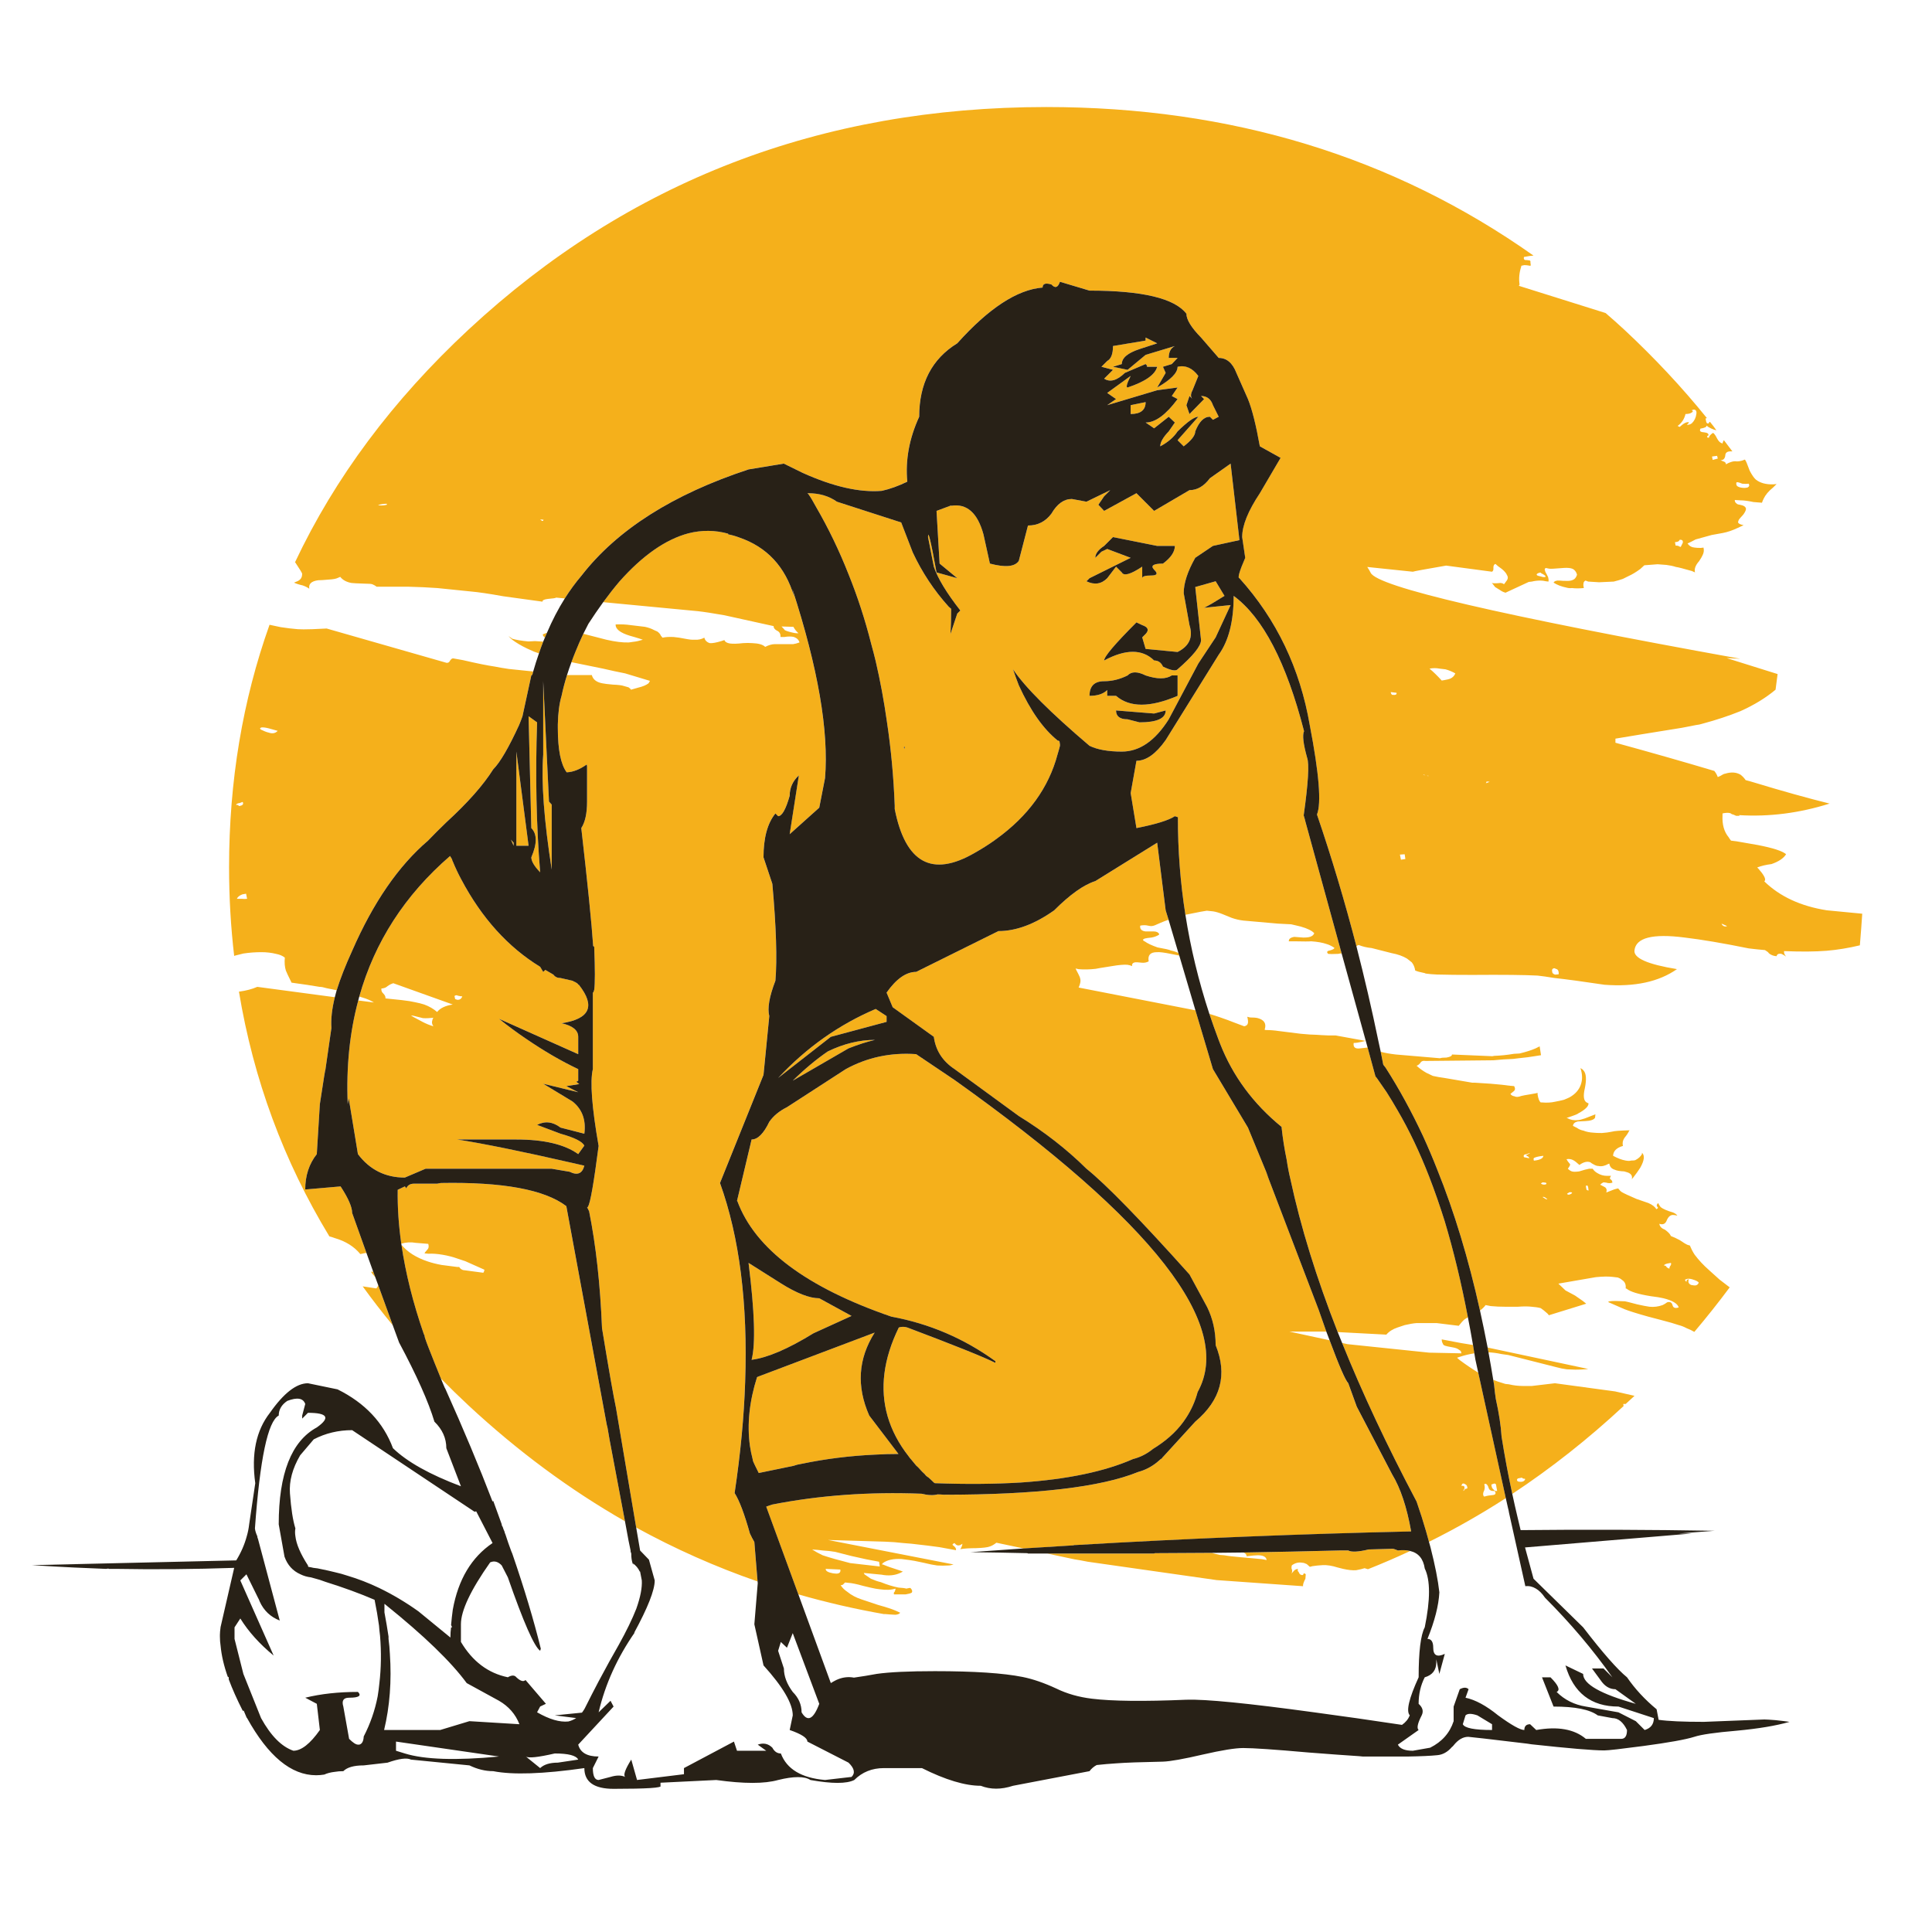 <?xml version="1.0" encoding="utf-8"?>
<!-- Generator: Adobe Illustrator 16.0.0, SVG Export Plug-In . SVG Version: 6.00 Build 0)  -->
<!DOCTYPE svg PUBLIC "-//W3C//DTD SVG 1.1//EN" "http://www.w3.org/Graphics/SVG/1.1/DTD/svg11.dtd">
<svg version="1.1" id="Layer_1" xmlns="http://www.w3.org/2000/svg" xmlns:xlink="http://www.w3.org/1999/xlink" x="0px" y="0px"
	 width="300px" height="300px" viewBox="0 0 300 300" enable-background="new 0 0 300 300" xml:space="preserve">
<g>
	<path fill-rule="evenodd" clip-rule="evenodd" fill="#F5B01B" d="M87.701,92.926l-1.347-0.131c-0.035,0.069-0.475,0.14-1.319,0.21
		c-0.563,0.071-0.827,0.211-0.792,0.422l-6.123-0.844c-2.147-0.388-3.819-0.635-5.015-0.739l-5.173-0.528
		c-1.442-0.105-2.957-0.177-4.54-0.212h-4.909c-0.176-0.14-0.388-0.264-0.635-0.369c-0.14-0.07-0.546-0.106-1.213-0.106
		c-1.091-0.035-1.778-0.069-2.059-0.105c-0.773-0.141-1.354-0.457-1.743-0.95l-0.369,0.159c-0.281,0.141-0.758,0.229-1.426,0.264
		c-0.774,0.071-1.32,0.105-1.636,0.105c-1.057,0.142-1.513,0.582-1.373,1.32c-0.281-0.21-0.633-0.387-1.055-0.528
		c-0.493-0.105-0.933-0.247-1.32-0.422c0.458-0.176,0.721-0.299,0.791-0.371c0.317-0.21,0.477-0.544,0.477-1.002
		c0-0.106-0.353-0.687-1.056-1.743c-0.036,0-0.053-0.018-0.053-0.052c6.193-13.127,15.167-25.163,26.923-36.108
		c24.811-23.051,54.724-34.577,89.741-34.577c28.646,0,53.864,7.688,75.646,23.068c-0.457,0.036-0.845,0.089-1.16,0.158
		l-0.317,0.053c-0.069,0.246-0.019,0.405,0.158,0.475c0.177,0,0.387,0.018,0.635,0.053c0.174,0,0.245,0.124,0.209,0.37
		c0.072,0.352,0.054,0.51-0.051,0.474c-0.354-0.07-0.651-0.105-0.899-0.105c-0.209,0.035-0.368,0.07-0.475,0.105v0.106
		c-0.315,0.95-0.403,1.882-0.263,2.797l-0.105,0.211l13.462,4.224c0.983,0.844,1.952,1.707,2.903,2.587
		c4.715,4.399,8.991,8.974,12.826,13.725c-0.069,0.036-0.14,0.052-0.211,0.052l0.105,0.528c0.071,0.247,0.212,0.317,0.422,0.211
		c0-0.105,0.055-0.176,0.158-0.211c0.354,0.423,0.687,0.862,1.005,1.32c-0.143-0.036-0.265-0.071-0.371-0.105
		c-0.315-0.107-0.614-0.247-0.896-0.423l-0.264-0.211c0.034,0.211-0.282,0.37-0.952,0.475c-0.139,0.281-0.068,0.458,0.212,0.528
		c0.599,0.07,0.898,0.142,0.898,0.211c0.141,0.07,0.176,0.194,0.105,0.369c-0.071-0.035-0.124,0-0.159,0.105
		c0,0.036,0,0.088,0,0.159c0.035,0,0.124,0.018,0.264,0.053c0-0.212,0.195-0.458,0.582-0.739h0.106
		c0.175,0.14,0.368,0.421,0.578,0.844c0.247,0.458,0.511,0.705,0.793,0.739l0.053,0.105c0-0.175,0.071-0.369,0.211-0.581
		c0.422,0.563,0.864,1.144,1.32,1.742h-0.158c-0.634-0.036-0.95,0.193-0.95,0.686c-0.07,0.458-0.316,0.688-0.74,0.688
		c0.106,0.035,0.282,0.105,0.528,0.211c0.212,0.07,0.317,0.21,0.317,0.421c0.562-0.316,1.038-0.475,1.425-0.475
		c0.178,0.036,0.387,0.036,0.634,0c0.281-0.035,0.58-0.123,0.898-0.264l0.053,0.106c0.068,0.035,0.299,0.58,0.685,1.636
		c0.353,0.669,0.67,1.126,0.95,1.372c0.669,0.528,1.584,0.775,2.745,0.739l0.476-0.052l-0.528,0.528
		c-0.703,0.563-1.194,1.144-1.478,1.742c-0.106,0.211-0.194,0.423-0.263,0.634c-0.493-0.035-0.933-0.07-1.32-0.106
		c-0.811-0.175-1.479-0.264-2.007-0.264c-0.105,0-0.403-0.017-0.896-0.053c0,0.246,0.087,0.423,0.263,0.528
		c0.07,0.106,0.246,0.176,0.528,0.211c0.599,0.105,0.914,0.316,0.949,0.632c0,0.212-0.14,0.511-0.422,0.899
		c-0.422,0.458-0.65,0.721-0.686,0.791c-0.104,0.212-0.14,0.37-0.104,0.476c0.14,0.175,0.422,0.298,0.843,0.369l-0.897,0.422
		c-0.809,0.387-1.583,0.651-2.32,0.792c-0.354,0.07-0.935,0.176-1.744,0.316l-2.48,0.686c-0.458,0.246-0.88,0.458-1.268,0.634
		c0.282,0.387,0.65,0.598,1.108,0.633c0.212,0.035,0.528,0.053,0.951,0.053l0.423-0.053c0.104,0.423,0.052,0.827-0.159,1.215
		c-0.071,0.175-0.246,0.475-0.528,0.897c-0.563,0.634-0.774,1.214-0.634,1.742l-0.475-0.211c-1.337-0.386-2.165-0.598-2.48-0.632
		c-0.423-0.142-0.916-0.247-1.479-0.318l-1.374-0.105l-2.058,0.159l-0.633,0.58c-0.669,0.493-1.285,0.862-1.847,1.109l-0.846,0.422
		c-0.388,0.14-0.863,0.281-1.426,0.421c-0.737,0.035-1.495,0.07-2.271,0.106l-1.689-0.106l-0.421-0.158
		c-0.211,0.105-0.317,0.264-0.317,0.474c-0.035,0.177-0.018,0.405,0.053,0.688c-0.703,0.069-1.319,0.069-1.847,0
		c-0.282,0.034-0.546,0.018-0.793-0.053c-0.845-0.176-1.531-0.439-2.059-0.792c0.141-0.247,0.457-0.353,0.951-0.317
		c0.245,0.035,0.649,0.053,1.213,0.053c0.352,0,0.635-0.053,0.845-0.159c0.282-0.105,0.492-0.37,0.633-0.792
		c-0.07-0.317-0.228-0.581-0.475-0.792c-0.177-0.141-0.439-0.229-0.791-0.264c-0.353-0.035-0.879-0.018-1.584,0.053
		c-0.739,0.071-1.232,0.088-1.479,0.054l-0.527-0.106c-0.176,0.106-0.211,0.246-0.106,0.423c0,0.105,0.088,0.299,0.266,0.581
		l0.211,0.422c0.069,0.247,0.088,0.474,0.052,0.686l-0.422-0.052c-0.282-0.07-0.563-0.105-0.846-0.105
		c-0.457,0-0.896,0.053-1.319,0.158l-0.475,0.053l-3.642,1.69l-0.054-0.053c-0.21-0.036-0.493-0.176-0.845-0.422
		c-0.176-0.105-0.404-0.246-0.686-0.423c-0.282-0.387-0.458-0.598-0.528-0.633c0.105,0.036,0.282,0.053,0.528,0.053
		c0.21,0,0.492-0.017,0.844-0.053c0.282,0.036,0.457,0.105,0.529,0.211c0.175-0.211,0.281-0.353,0.315-0.423
		c0.316-0.351,0.369-0.686,0.159-1.003c-0.105-0.282-0.371-0.598-0.793-0.95c-0.456-0.316-0.791-0.58-1.002-0.792
		c-0.211,0.07-0.317,0.264-0.317,0.581c0.036,0.317-0.035,0.528-0.211,0.633l-7.127-0.95c-3.272,0.563-4.996,0.88-5.174,0.95
		l-7.074-0.737c0.212,0.316,0.39,0.615,0.528,0.896c1.021,2.181,20.149,6.634,57.383,13.356c-0.704-0.036-1.407-0.071-2.112-0.105
		c1.689,0.527,4.329,1.354,7.92,2.481l-0.318,2.428c-1.513,1.267-3.325,2.375-5.437,3.325c-1.83,0.739-3.8,1.391-5.912,1.954
		c-0.318,0.105-0.65,0.175-1.003,0.211c-0.739,0.141-1.46,0.282-2.164,0.422c-4.823,0.774-8.271,1.337-10.348,1.69v0.633
		c5.524,1.513,10.646,2.973,15.361,4.382c0.247,0.316,0.422,0.633,0.529,0.95c0.282-0.105,0.527-0.229,0.738-0.37
		c0.175-0.106,0.317-0.159,0.423-0.159c0.915-0.281,1.708-0.229,2.375,0.159c0.317,0.246,0.581,0.528,0.792,0.844
		c0.423,0.105,0.861,0.229,1.319,0.37c4.399,1.337,8.307,2.428,11.719,3.273c-4.68,1.478-9.36,2.077-14.041,1.795
		c0,0.035,0.018,0.069,0.054,0.105c-0.142,0-0.318,0-0.53,0c-0.281-0.141-0.508-0.229-0.685-0.264
		c-0.071-0.07-0.159-0.123-0.265-0.159c-0.316-0.07-0.703-0.053-1.161,0.054v0.104c0,0.035,0,0.105,0,0.211
		c-0.069,1.408,0.246,2.534,0.951,3.379c0.104,0.175,0.228,0.352,0.368,0.528c0.247,0.035,0.528,0.07,0.845,0.105
		c1.231,0.211,2.342,0.405,3.326,0.58c2.357,0.458,3.818,0.933,4.382,1.426c-0.388,0.633-1.145,1.144-2.27,1.53
		c-0.846,0.106-1.585,0.281-2.218,0.528c0.07,0.072,0.14,0.142,0.212,0.212c0.772,0.88,1.107,1.479,1.002,1.795
		c-0.035,0.069-0.07,0.123-0.105,0.158c2.429,2.358,5.667,3.854,9.715,4.487c0.386,0.036,2.216,0.211,5.489,0.528
		c-0.107,1.619-0.228,3.255-0.37,4.909c-1.76,0.422-3.483,0.705-5.173,0.845c-1.725,0.141-3.924,0.159-6.599,0.053
		c-0.035,0.283,0.07,0.563,0.316,0.845c-0.246-0.177-0.492-0.317-0.738-0.423c-0.423-0.07-0.669,0.051-0.74,0.37
		c-0.492-0.036-0.897-0.194-1.213-0.476c-0.035-0.106-0.229-0.263-0.582-0.475c-0.845-0.07-1.689-0.158-2.533-0.264
		c-3.977-0.81-7.303-1.372-9.978-1.689c-4.963-0.634-7.55,0.035-7.76,2.006c-0.141,1.196,2.057,2.164,6.6,2.903
		c-2.817,1.972-6.564,2.78-11.246,2.428c-3.272-0.491-5.877-0.845-7.813-1.056c-1.057-0.175-1.918-0.299-2.587-0.369
		c-1.971-0.105-5.349-0.142-10.136-0.105c-2.181,0-3.887-0.017-5.12-0.053c-0.071,0-0.157,0-0.264,0
		c-0.774-0.035-1.392-0.088-1.847-0.157c-0.142-0.07-0.247-0.107-0.317-0.107c-0.563-0.104-1.004-0.228-1.319-0.368
		c-0.071-0.494-0.247-0.916-0.527-1.267c-0.283-0.212-0.529-0.404-0.74-0.581c-0.635-0.385-1.425-0.669-2.375-0.845l-3.115-0.792
		c-0.74-0.069-1.408-0.228-2.007-0.475c-0.133,0.03-0.257,0.092-0.368,0.185c-1.814-7.001-3.857-13.82-6.124-20.456
		c0.704-1.724,0.334-6.335-1.108-13.83c-1.514-8.834-5.157-16.454-10.929-22.859c-0.315,0-0.018-1.055,0.899-3.167l-0.476-3.22
		c0-1.794,0.914-4.064,2.744-6.81l3.221-5.491l-3.221-1.794c-0.599-3.343-1.214-5.789-1.847-7.338l-1.797-4.065
		c-0.597-1.548-1.512-2.322-2.744-2.322l-2.744-3.167c-1.514-1.549-2.271-2.781-2.271-3.695c-1.83-2.394-6.845-3.591-15.046-3.591
		l-4.592-1.372c-0.317,0.915-0.757,1.056-1.319,0.421c-0.915-0.281-1.373-0.122-1.373,0.476c-3.941,0.316-8.357,3.203-13.25,8.657
		c-3.942,2.429-5.912,6.23-5.912,11.403c-1.55,3.378-2.165,6.74-1.848,10.083c-1.373,0.669-2.692,1.145-3.959,1.426
		c-3.449,0.282-7.549-0.651-12.301-2.798l-2.902-1.425h-0.053l-5.437,0.896c-11.755,3.872-20.394,9.362-25.92,16.471
		C89.381,90.461,88.51,91.648,87.701,92.926z M117.633,245.566c-6.517-2.259-12.799-5.048-18.846-8.368l-3.14-18.607
		c-0.387-1.796-1.11-5.912-2.165-12.354c-0.282-6.862-0.95-12.915-2.005-18.158l-0.317-0.635c0.071,0.036,0.124,0.019,0.159-0.051
		c-0.035-0.036-0.053-0.071-0.053-0.105l0.053,0.052c0.351-0.563,0.896-3.696,1.636-9.396c-1.056-6.019-1.355-9.996-0.896-11.932
		v-11.878c0.069,0,0.139-0.14,0.211-0.422c0.139-0.949,0.139-3.185,0-6.704c-0.036-0.035-0.089-0.07-0.16-0.104
		c-0.245-3.59-0.862-9.696-1.847-18.319c0.598-0.915,0.897-2.287,0.897-4.117v-5.49l-0.053-0.264
		c-1.09,0.774-2.129,1.178-3.114,1.213c-0.915-1.231-1.373-3.519-1.373-6.863c0-0.175,0-0.37,0-0.581
		c0.035-1.759,0.229-3.238,0.581-4.434c0.221-1.049,0.502-2.123,0.845-3.221h3.854c0.175,0.67,0.703,1.091,1.583,1.268
		c0.317,0.07,0.879,0.142,1.69,0.211c0.843,0.035,1.407,0.105,1.688,0.211l0.739,0.21c0.211,0.141,0.334,0.264,0.369,0.37
		l1.109-0.316c0.739-0.176,1.285-0.405,1.637-0.687l0.21-0.37l-3.853-1.162c-1.091-0.212-2.236-0.458-3.432-0.739l-4.909-1.002
		c0.196-0.544,0.408-1.09,0.633-1.637c0.364-0.911,0.769-1.834,1.214-2.772l3.589,0.925c1.373,0.317,2.534,0.458,3.485,0.422
		l0.739-0.105c0.386-0.036,0.862-0.142,1.424-0.317c-0.281-0.106-0.721-0.246-1.32-0.422l-0.739-0.212
		c-1.477-0.457-2.198-1.038-2.164-1.742c0.844-0.035,1.618,0,2.323,0.106l2.216,0.264c0.528,0.105,1.021,0.281,1.479,0.527
		l0.476,0.212c0.281,0.21,0.457,0.421,0.528,0.632c0.104,0.142,0.192,0.247,0.264,0.317c0.457-0.105,1.038-0.14,1.741-0.105
		l0.845,0.105c1.091,0.211,1.76,0.317,2.006,0.317h0.421c0.529,0.036,1.022-0.07,1.479-0.317c0.106,0.423,0.387,0.704,0.845,0.845
		c0.386,0.036,0.984-0.07,1.793-0.317l0.476-0.157c0.106,0.281,0.387,0.457,0.844,0.528c0.458,0.07,1.144,0.052,2.059-0.054
		c0.493-0.035,0.967-0.035,1.425,0c0.984,0.036,1.654,0.229,2.006,0.582c0.563-0.282,1.056-0.423,1.479-0.423
		c0.281,0,0.719,0,1.318,0c0.421,0,0.933,0,1.531,0c0.281-0.035,0.616-0.123,1.002-0.264c-0.106-0.387-0.387-0.668-0.843-0.844
		c-0.388-0.106-0.898-0.106-1.532,0h-0.58c0.035-0.493-0.157-0.827-0.581-1.003c-0.352-0.212-0.511-0.441-0.476-0.688l-7.654-1.688
		c-1.796-0.316-3.167-0.528-4.117-0.633l-14.704-1.399c0.845-1.155,1.682-2.219,2.508-3.194c3.589-4.046,7.162-6.546,10.716-7.496
		c2.076-0.528,4.135-0.51,6.176,0.053v0.105c0.563,0.106,1.127,0.264,1.69,0.476c4.328,1.479,7.179,4.54,8.552,9.185l-0.265-1.161
		c3.976,12.247,5.666,22.03,5.068,29.351l-0.898,4.592l-4.592,4.118l1.424-9.132c-0.95,0.88-1.424,1.936-1.424,3.167
		c-0.598,2.112-1.197,3.167-1.794,3.167l-0.423-0.421c-1.232,1.512-1.848,3.783-1.848,6.809l1.373,4.118
		c0.598,6.686,0.756,11.702,0.475,15.044c-0.949,2.464-1.267,4.294-0.949,5.49l-0.898,9.133l-6.756,16.787
		c3.026,8.41,4.329,18.705,3.907,30.882c-0.176,5.384-0.722,11.139-1.637,17.262c0.739,1.161,1.531,3.257,2.375,6.281
		c0.212,0.459,0.441,0.898,0.688,1.32L117.633,245.566z M121.882,97.861c0.281,0.141,0.757,0.282,1.426,0.422
		c0.175,0.036,0.405,0.054,0.686,0.054c-0.353-0.317-0.616-0.652-0.792-1.003l-1.848-0.053
		C121.532,97.456,121.706,97.651,121.882,97.861z M182.432,84.769h-2.744l-6.863-1.372l-1.372,1.372
		c-0.916,0.598-1.375,1.215-1.375,1.848l0.952-0.949l0.897-0.424l3.643,1.373l-6.389,3.167l-0.475,0.476
		c1.232,0.598,2.307,0.44,3.221-0.476l1.373-1.794l0.896,0.897c0.317,0.598,1.373,0.299,3.167-0.897v1.794
		c0.008-0.281,0.466-0.421,1.374-0.421c0.95,0,1.107-0.3,0.475-0.898c-0.598-0.634-0.14-0.949,1.372-0.949
		C181.815,86.599,182.432,85.685,182.432,84.769z M175.569,64.288v-1.374l2.322-0.474C177.892,63.671,177.118,64.288,175.569,64.288
		z M177.892,52.884V52.41l1.796,0.896l-2.746,0.897c-1.829,0.599-2.745,1.373-2.745,2.323l-1.372,0.422l2.271,0.476l2.797-2.323
		l4.54-1.372c-0.634,0.316-0.949,0.932-0.949,1.847h1.373l-0.898,0.95l-1.373,0.422l0.423,0.95l-1.319,2.27
		c2.11-1.197,3.168-2.27,3.168-3.22c1.231-0.281,2.304,0.193,3.219,1.425l-0.896,2.218c-0.313,0.588-0.321,1.038-0.027,1.345
		l-0.447-0.448l-0.477,1.425l0.477,1.374l2.269-2.323l-0.475-0.476c0.914,0,1.53,0.476,1.848,1.425l0.896,1.795l-0.896,0.475
		l-0.475-0.475c-0.916,0-1.672,0.757-2.271,2.271c0,0.633-0.6,1.407-1.795,2.323l-0.949-0.951l3.219-3.643
		c-0.598,0-1.672,0.757-3.219,2.271c-0.6,0.915-1.497,1.689-2.693,2.323c0-0.634,0.439-1.408,1.32-2.323l0.949-1.373l-0.949-0.898
		l-2.271,1.795l-1.32-0.897c1.515,0,3.167-1.214,4.964-3.643l-0.898-0.476l0.898-1.32l-3.168,0.423l-7.761,2.321l1.373-0.949
		l-1.373-0.951l3.643-2.64c-0.599,1.197-0.758,1.795-0.475,1.795c2.745-0.914,4.275-1.989,4.593-3.22h-1.69
		c0.207-0.004,0.172-0.145-0.105-0.422l-3.219,1.372c-1.232,1.197-2.306,1.496-3.221,0.898l1.372-1.372l-1.795-0.476l0.897-0.897
		c0.599-0.317,0.897-1.091,0.897-2.322L177.892,52.884z M139.937,81.127l1.794,4.646c1.443,3.098,3.308,5.912,5.596,8.447
		l0.371,0.316v0.106c0,1.407-0.035,2.674-0.106,3.8l1.055-3.168l0.475-0.475c-2.146-2.744-3.519-5.016-4.117-6.81l-0.898-4.593
		c0-1.197,0.441,0.633,1.32,5.49l3.221,0.896l-2.744-2.268l-0.477-8.183l2.271-0.846v0.053c2.428-0.388,4.099,1.091,5.015,4.434
		l1.002,4.542c2.394,0.632,3.89,0.492,4.486-0.423l1.427-5.49c1.513,0,2.728-0.616,3.643-1.849c0.88-1.513,1.936-2.269,3.168-2.269
		l2.269,0.421l3.695-1.794l-0.949,0.95l-0.897,1.32l0.897,0.951l5.015-2.746l2.745,2.746l5.491-3.221
		c1.195,0,2.251-0.615,3.167-1.847l3.219-2.27l1.372,11.877l-4.116,0.896l-2.745,1.848c-1.197,2.112-1.795,3.942-1.795,5.49
		l0.898,4.963c0.596,1.865-0.019,3.255-1.848,4.171l-4.964-0.476l-0.528-1.795l0.528-0.527c0.563-0.598,0.388-1.056-0.528-1.373
		l-0.896-0.423c-3.344,3.344-5.015,5.315-5.015,5.914c3.343-1.795,5.93-1.795,7.76,0c0.633,0,1.091,0.316,1.372,0.95
		c1.231,0.598,1.988,0.739,2.271,0.422c2.428-2.112,3.642-3.625,3.642-4.54l-0.897-8.236l3.167-0.897l1.371,2.271
		c-1.512,0.95-2.567,1.566-3.166,1.848l4.117-0.423l-2.322,5.015l-2.692,4.064l-4.592,8.658c-2.112,3.344-4.541,5.015-7.286,5.015
		c-2.11,0-3.782-0.298-5.016-0.896c-6.088-5.174-10.046-9.133-11.877-11.877c0.282,0.845,0.581,1.671,0.896,2.48
		c1.796,3.941,3.819,6.81,6.071,8.605c0.106-0.035,0.194,0.018,0.264,0.158c0,0.106,0.02,0.229,0.054,0.371c0,0.07,0,0.157,0,0.264
		c-0.105,0.422-0.228,0.862-0.369,1.32c-1.372,5.172-4.54,9.555-9.503,13.145c-0.035,0.035-0.088,0.071-0.157,0.105l-0.055,0.052
		c-0.984,0.705-2.039,1.373-3.166,2.007c-6.616,3.835-10.751,1.565-12.406-6.811c0-0.176,0-0.352,0-0.528
		c-0.175-4.504-0.581-8.851-1.213-13.039c-0.458-3.239-1.039-6.371-1.743-9.396c-0.211-0.88-0.44-1.76-0.685-2.64
		c-0.951-3.766-2.13-7.391-3.538-10.875c-1.442-3.66-3.115-7.126-5.015-10.4c-0.493-0.914-0.88-1.566-1.162-1.953
		c-0.07-0.105-0.14-0.176-0.211-0.211c0.035,0,0.071,0,0.106,0c1.76,0,3.255,0.44,4.487,1.319L139.937,81.127z M85.248,124.467
		l0.421,0.475v10.083c-1.197-7.637-1.637-13.585-1.32-17.843V105.78L85.248,124.467z M82.079,111.217l1.32,0.95
		c-0.281,8.2-0.123,15.96,0.476,23.28c-0.917-0.95-1.373-1.724-1.373-2.323c0.915-2.112,0.915-3.624,0-4.54L82.079,111.217z
		 M82.792,104.276c-0.042,0.165-0.086,0.332-0.133,0.501c-0.069,0.034-0.122,0.069-0.157,0.104l-1.373,6.335
		c-0.176,0.493-0.353,0.95-0.528,1.373c-1.619,3.519-2.956,5.807-4.012,6.863c-1.548,2.463-3.977,5.207-7.285,8.234
		c-1.09,1.056-2.042,2.005-2.85,2.851c-4.575,3.906-8.5,9.607-11.773,17.103c-1.035,2.266-1.836,4.307-2.401,6.124
		c-0.494-0.11-1.013-0.218-1.559-0.317c-0.457-0.14-0.826-0.21-1.108-0.21c-1.232-0.211-2.639-0.423-4.223-0.634h-0.105
		c-0.528-1.056-0.827-1.689-0.898-1.9c-0.177-0.564-0.23-1.233-0.159-2.007c-0.353-0.281-0.81-0.475-1.373-0.58
		c-0.703-0.176-1.46-0.264-2.269-0.264c-0.951,0-1.882,0.07-2.799,0.211l-1.267,0.316c-0.034,0-0.087,0.019-0.157,0.055
		c-0.528-4.506-0.792-9.099-0.792-13.779c0-13.338,2.094-25.885,6.282-37.639l1.742,0.369c0.915,0.141,1.795,0.247,2.64,0.316
		c0.458,0.035,1.214,0.035,2.27,0l2.216-0.105l18.636,5.332c0.247,0,0.404-0.088,0.475-0.264c0.176-0.282,0.334-0.423,0.475-0.423
		h0.106l1.479,0.264c2.111,0.493,3.766,0.829,4.962,1.004c0.493,0.105,1.214,0.229,2.163,0.369l3.591,0.37
		C82.67,104.257,82.732,104.265,82.792,104.276z M84.349,99.63c-0.231,0.592-0.451,1.199-0.659,1.821
		c-0.266-0.09-0.521-0.178-0.766-0.264l-1.056-0.475c-0.95-0.458-1.725-0.916-2.324-1.373c-0.245-0.211-0.438-0.404-0.581-0.581
		c0.177,0.142,0.371,0.281,0.581,0.423c0.564,0.175,1.391,0.316,2.482,0.422l1.055-0.053C83.531,99.574,83.952,99.601,84.349,99.63z
		 M84.93,98.257c-0.112,0.249-0.217,0.495-0.316,0.739c-0.246-0.171-0.35-0.338-0.317-0.502
		C84.498,98.41,84.709,98.331,84.93,98.257z M60.066,78.382v-0.159c-0.493,0-0.951,0.071-1.373,0.211
		c0.106,0.035,0.298,0.053,0.581,0.053C59.521,78.487,59.784,78.452,60.066,78.382z M84.402,80.705l-0.528-0.052
		c0.07,0.069,0.157,0.14,0.263,0.21c0.036,0.036,0.105,0.036,0.211,0C84.349,80.792,84.367,80.74,84.402,80.705z M40.375,113.118
		l0.106,0.157c0.493,0.247,0.898,0.405,1.214,0.476c0.599,0.211,1.074,0.122,1.424-0.264l-1.318-0.369
		c-0.529-0.142-0.933-0.194-1.214-0.159C40.481,112.994,40.41,113.046,40.375,113.118z M36.68,124.996
		c0.281-0.036,0.404,0.018,0.369,0.157h0.107c0.527-0.069,0.703-0.281,0.527-0.632l-0.423,0.158
		C36.838,124.75,36.645,124.854,36.68,124.996z M38.211,138.773l-0.581,0.105c-0.458,0.176-0.739,0.406-0.845,0.687h0.74
		c0.281,0.035,0.562,0.035,0.843,0L38.211,138.773z M55.632,155.35l2.428,0.316c-0.493-0.316-1.108-0.579-1.848-0.791
		c-0.134-0.047-0.274-0.092-0.423-0.133c2.386-8.483,7.083-15.76,14.096-21.828c0.106,0.175,0.211,0.351,0.316,0.528
		c0,0.104,0.036,0.21,0.105,0.315c0.387,0.95,0.827,1.883,1.32,2.798c3.167,5.983,7.25,10.505,12.248,13.567
		c0.139,0.247,0.299,0.51,0.475,0.792l0.317-0.316c0.421,0.245,0.844,0.49,1.267,0.738c0.245,0.353,0.615,0.527,1.108,0.527
		l1.847,0.423c0.105,0.036,0.192,0.087,0.264,0.159c0.106,0,0.211,0.052,0.317,0.158h0.053c0.105,0.069,0.21,0.175,0.316,0.315
		h0.053c2.605,3.31,1.707,5.297-2.692,5.967c1.725,0.385,2.586,1.09,2.586,2.111v2.691l-12.299-5.491
		c1.408,1.128,2.815,2.166,4.223,3.116c2.781,1.9,5.473,3.467,8.076,4.697v1.796c-0.069,0.07-0.176,0.123-0.315,0.158l0.475,0.37
		l-2.006,0.315l1.847,0.95l-5.437-1.319l4.54,2.746c1.512,1.196,2.129,2.867,1.848,5.014l-3.695-0.949
		c-1.197-0.915-2.412-1.056-3.644-0.422l3.644,1.371c2.146,0.599,3.379,1.216,3.695,1.848l-0.951,1.321
		c-2.111-1.516-5.314-2.271-9.606-2.271h-9.187c4.083,0.634,10.048,1.848,17.896,3.643l1.848,0.422
		c-0.316,1.232-1.073,1.55-2.271,0.95l-2.797-0.474H66.084l-3.22,1.372c-3.026,0-5.456-1.214-7.285-3.642l-1.425-8.658l-0.157,0.897
		C53.752,165.673,54.299,160.307,55.632,155.35z M82.079,131.331H80.18v-14.624L82.079,131.331z M79.756,130.855v0.475l-0.421-0.951
		L79.756,130.855z M56.899,194.547c-0.225,0.029-0.454,0.072-0.687,0.131l-0.264,0.053c-0.951-1.163-2.27-1.989-3.958-2.48
		c-0.283-0.106-0.564-0.194-0.845-0.267c-7.109-11.717-11.79-24.388-14.042-38.007h0.053c1.055-0.141,1.987-0.387,2.797-0.738
		l12.037,1.608c-0.448,1.824-0.624,3.416-0.528,4.778l-0.951,6.599c0.035-0.457-0.246,1.285-0.845,5.227l-0.475,7.761
		c-1.196,1.513-1.795,3.343-1.795,5.49l5.49-0.477c1.197,1.83,1.795,3.202,1.795,4.118L56.899,194.547z M57.954,197.476l0.317,0.843
		c-0.423-0.467-0.635-0.748-0.635-0.843C57.732,197.468,57.838,197.468,57.954,197.476z M58.719,199.534l2.271,6.255
		c-1.634-1.981-3.192-3.996-4.673-6.044l2.112,0.317C58.594,199.897,58.691,199.723,58.719,199.534z M70.993,155.244
		c0.388,0.033,0.651-0.141,0.792-0.529c-0.177,0-0.404-0.035-0.687-0.104c-0.175-0.106-0.353-0.089-0.528,0.053l0.106,0.476
		L70.993,155.244z M65.874,155.981c0.773,0.282,1.442,0.67,2.005,1.161c0.458-0.597,1.267-0.983,2.428-1.161l-9.291-3.326v0.055
		c-0.212,0.036-0.493,0.175-0.845,0.422c-0.21,0.212-0.528,0.334-0.95,0.37c-0.035,0.316,0.071,0.581,0.317,0.792
		c0.245,0.245,0.351,0.492,0.316,0.738l2.534,0.264c0.915,0.105,1.583,0.211,2.006,0.317
		C64.957,155.719,65.45,155.842,65.874,155.981z M67.298,158.041c-0.632,0.071-1.179,0.088-1.636,0.053
		c-0.599-0.141-1.092-0.265-1.479-0.369l-0.369-0.053l0.316,0.212c0.282,0.141,0.774,0.405,1.479,0.79
		c0.528,0.282,1.092,0.51,1.689,0.688c-0.175-0.248-0.247-0.493-0.211-0.74C67.123,158.377,67.193,158.182,67.298,158.041z
		 M97.045,236.222c-8.589-4.915-16.692-10.916-24.309-18c-1.473-1.37-2.897-2.762-4.277-4.17c-0.348-0.839-0.683-1.666-1.003-2.481
		c-0.317-0.774-0.617-1.531-0.898-2.27c-0.211-0.529-0.404-1.057-0.581-1.585c-0.035-0.28-0.088-0.458-0.159-0.528
		c-1.687-4.87-2.848-9.506-3.483-13.908c0.914,1.13,2.286,2.003,4.118,2.611c0.632,0.211,1.336,0.389,2.111,0.529
		c0.529,0.068,1.338,0.175,2.428,0.315h0.317c0.106,0.212,0.298,0.37,0.581,0.477l3.166,0.421c0.107-0.176,0.16-0.333,0.16-0.476
		c-1.197-0.526-2.184-0.968-2.957-1.318l-1.108-0.368c-0.774-0.282-1.583-0.493-2.43-0.636c-0.844-0.14-1.563-0.193-2.164-0.157
		l-0.633-0.055c0-0.069,0.159-0.28,0.476-0.631c0.175-0.178,0.21-0.459,0.104-0.845c-0.104,0-0.756-0.055-1.952-0.16
		c-0.749-0.136-1.497-0.092-2.244,0.132c-0.412-2.887-0.596-5.677-0.555-8.365l1.109-0.529c0.105,0.106,0.176,0.211,0.211,0.317
		c0.211-0.493,0.615-0.739,1.214-0.739h3.589l0.581-0.105c9.608-0.177,16.1,1.021,19.479,3.591l6.229,33.679
		c0.036,0.212,0.088,0.439,0.159,0.687l0.317,1.847C95.439,227.738,96.24,231.979,97.045,236.222z M208.324,148.037
		c-0.192,0.015-0.377,0.041-0.555,0.08c-0.809,0.034-1.318,0.034-1.53,0c-0.28-0.282-0.192-0.458,0.264-0.528
		c0.493-0.141,0.723-0.282,0.687-0.422c-0.422-0.281-0.826-0.476-1.214-0.582c-0.598-0.21-1.39-0.352-2.376-0.421
		c-0.281,0.034-1.178,0.034-2.69,0h-0.793l0.052-0.264c0.107-0.212,0.371-0.353,0.793-0.423c0.07,0,0.547,0.036,1.425,0.106
		c0.634,0,1.057-0.071,1.268-0.211c0.21-0.106,0.353-0.264,0.421-0.475l-0.315-0.265c-0.563-0.386-1.425-0.704-2.587-0.95
		l-0.685-0.158c-0.458-0.035-1.145-0.07-2.06-0.106l-5.386-0.475c-0.599-0.071-1.195-0.211-1.794-0.422
		c-0.669-0.282-1.145-0.476-1.426-0.581c-0.527-0.211-1.002-0.352-1.424-0.422c-0.282-0.035-0.616-0.07-1.005-0.105l-0.951,0.159
		c-0.666,0.14-1.459,0.3-2.375,0.475c-0.788-5-1.176-10.051-1.161-15.15l-0.475-0.159c-0.949,0.634-2.938,1.25-5.965,1.848
		l-0.897-5.437l0.897-5.015c1.513,0,3.027-1.074,4.54-3.221l8.234-13.25c1.55-2.147,2.323-5.19,2.323-9.132
		c4.539,3.343,8.183,10.346,10.928,21.009c-0.282,0.598-0.123,1.971,0.475,4.118c0.352,0.95,0.176,3.924-0.527,8.922v0.052
		c0.034,0.141,0.088,0.317,0.157,0.528c0.035,0.141,0.071,0.282,0.106,0.422L208.324,148.037z M181.007,110.32l-1.795,0.476
		l-5.912-0.476c0,0.915,0.598,1.372,1.795,1.372l1.847,0.475C179.651,112.167,181.007,111.552,181.007,110.32z M182.855,104.882
		h-0.898c-0.915,0.599-2.27,0.599-4.065,0c-1.267-0.633-2.198-0.633-2.797,0c-1.197,0.599-2.412,0.898-3.643,0.898
		c-1.514,0-2.271,0.757-2.271,2.27c1.233,0,2.147-0.299,2.746-0.897v0.897h1.373c2.111,1.83,5.296,1.83,9.556,0V104.882z
		 M181.455,142.813c-0.435,0.15-0.867,0.318-1.293,0.501l-0.846,0.369c-0.28,0.106-0.527,0.142-0.737,0.106
		c-0.035,0-0.229-0.035-0.582-0.106c-0.315-0.035-0.634-0.017-0.949,0.054c-0.071,0.528,0.212,0.827,0.844,0.896
		c0.28,0,0.704,0,1.268,0c0.422,0,0.703,0.142,0.845,0.423l-0.054,0.105c-0.351,0.211-0.738,0.352-1.161,0.423
		c-0.422,0.035-0.773,0.087-1.057,0.158l-0.263,0.159c0.035,0.14,0.124,0.229,0.263,0.264c0.424,0.315,1.092,0.632,2.006,0.949
		c1.196,0.211,1.885,0.37,2.06,0.476c0.46,0.096,0.855,0.228,1.188,0.396l0.132,0.395l-1.32-0.263
		c-1.021-0.212-1.741-0.3-2.163-0.264c-1.021,0-1.443,0.476-1.268,1.425c-0.315,0.175-0.67,0.248-1.057,0.211
		c-0.563-0.069-0.933-0.087-1.107-0.052c-0.318,0.069-0.458,0.264-0.423,0.58c-0.211-0.105-0.458-0.175-0.738-0.21
		c-0.564-0.036-1.354,0.035-2.375,0.21c-1.585,0.247-2.43,0.387-2.534,0.422c-0.952,0.106-1.83,0.124-2.641,0.053l-0.475-0.104
		c0.035,0.104,0.177,0.387,0.422,0.844c0.176,0.317,0.282,0.599,0.317,0.844c0.07,0.283-0.02,0.704-0.265,1.269l18.134,3.536
		l2.719,9.132l5.438,9.081l3.22,7.813l-0.422-0.951l8.183,21.434c0.43,1.225,0.826,2.352,1.187,3.378c-1.613,0-2.854,0-3.722,0
		h-2.006l6.229,1.346c1.489,4.007,2.459,6.232,2.903,6.678l1.32,3.644l5.489,10.506c1.303,2.146,2.288,5.104,2.956,8.868
		c-17.278,0.387-34.63,1.09-52.05,2.11h-0.158c-0.071,0-0.159,0.019-0.265,0.054c-2.563,0.153-5.122,0.311-7.681,0.476l-4.25-0.897
		c-0.351,0.28-0.685,0.475-1.003,0.58c-0.352,0.141-1.073,0.229-2.164,0.265c-1.021,0-1.83,0.053-2.428,0.157
		c0.211-0.353,0.317-0.634,0.317-0.846c-0.493,0.39-0.897,0.354-1.214-0.104c-0.352,0.14-0.405,0.281-0.159,0.422
		c0.316,0.246,0.44,0.475,0.369,0.686l-2.585-0.475c-0.986-0.14-2.43-0.317-4.33-0.529l-1.268-0.104
		c-0.878-0.105-1.812-0.177-2.796-0.212l-8.869-0.265l19.479,3.801c-0.316,0.106-0.598,0.16-0.844,0.16
		c-0.529,0.034-1.091,0.034-1.689,0c-0.564-0.07-1.266-0.212-2.112-0.423c-1.125-0.248-1.866-0.388-2.217-0.423l-1.214-0.157
		c-1.267-0.07-2.234,0.14-2.904,0.634l-0.157,0.209h0.157c0.564,0.246,1.462,0.565,2.694,0.951l0.421,0.159l-0.421,0.21
		c-0.846,0.389-1.813,0.477-2.904,0.265l-2.745-0.265l0.107,0.212l1.001,0.687c0.564,0.246,1.075,0.422,1.531,0.527
		c0.951,0.387,1.866,0.668,2.746,0.845c0.597,0.035,1.002,0.088,1.214,0.159c0.316-0.071,0.528-0.106,0.633-0.106
		c0.281,0.281,0.353,0.528,0.21,0.738c-0.176,0.105-0.493,0.194-0.95,0.265h-1.795c-0.07-0.177-0.034-0.315,0.105-0.422
		c0.107-0.248,0.142-0.406,0.107-0.475c-0.635,0.21-1.444,0.246-2.429,0.104c-0.389-0.036-0.881-0.123-1.479-0.264l-1.108-0.265
		c-0.986-0.281-1.76-0.44-2.324-0.475l-0.475-0.054c-0.035,0.035-0.141,0.142-0.316,0.317c-0.071,0.071-0.195,0.107-0.371,0.107
		c0.247,0.385,0.581,0.721,1.003,1.002c0.635,0.525,1.391,0.932,2.271,1.214l2.534,0.846c1.267,0.351,2.182,0.649,2.745,0.897
		l0.688,0.315c-0.107,0.175-0.354,0.282-0.739,0.317c-0.705-0.035-1.216-0.07-1.532-0.106c-0.106,0-0.194,0-0.264,0
		c-4.525-0.796-8.951-1.816-13.277-3.062l-4.988-13.62c0.282-0.105,0.581-0.21,0.897-0.315c7.32-1.442,15.062-2.007,23.227-1.689
		c0.986,0.247,1.813,0.28,2.481,0.104c0.317,0,0.651,0.02,1.002,0.052c14.325,0,24.372-1.178,30.145-3.535
		c1.054-0.281,2.021-0.773,2.902-1.479c0.14-0.104,0.264-0.211,0.369-0.316c0.141-0.141,0.28-0.247,0.423-0.316
		c0.034-0.104,0.088-0.177,0.157-0.212l5.016-5.489c3.976-3.344,5.031-7.304,3.167-11.878c0-2.147-0.439-4.117-1.32-5.912
		l-2.743-5.067c-7.603-8.481-12.936-13.955-15.997-16.418c-3.062-3.027-6.563-5.755-10.506-8.183l-9.976-7.286
		c-1.866-1.23-2.938-2.902-3.22-5.014l-6.388-4.593l-0.949-2.271c1.512-2.146,3.043-3.218,4.592-3.218l12.775-6.335
		c2.745,0,5.631-1.074,8.657-3.221c2.463-2.463,4.594-3.976,6.386-4.54l9.61-5.964l1.319,10.504L181.455,142.813z M116.234,196.102
		l5.015,3.169c2.464,1.549,4.451,2.323,5.965,2.323l5.015,2.743l-5.912,2.693c-3.941,2.428-7.145,3.801-9.608,4.118
		C117.342,208.721,117.183,203.704,116.234,196.102z M135.872,161.474c-1.232,0.281-2.605,0.722-4.118,1.319l-8.658,5.015
		c1.83-1.796,3.643-3.308,5.438-4.54C130.997,162.071,133.444,161.474,135.872,161.474z M131.332,166.012
		c3.343-1.829,6.985-2.604,10.927-2.322l5.966,4.013c30.899,21.995,43.479,38.148,37.744,48.46
		c-0.388,1.442-0.985,2.781-1.794,4.013c-1.092,1.69-2.604,3.165-4.54,4.435c-0.177,0.104-0.371,0.229-0.582,0.368
		c-0.949,0.774-1.987,1.303-3.113,1.583c-4.399,1.937-10.207,3.151-17.421,3.644c-4.048,0.247-8.5,0.282-13.356,0.106
		c-0.07-0.036-0.124-0.071-0.158-0.106c-0.282-0.28-0.564-0.545-0.845-0.791c-0.247-0.14-0.44-0.318-0.581-0.528
		c-0.281-0.246-0.509-0.476-0.686-0.686c-0.21-0.248-0.422-0.459-0.633-0.635c-0.247-0.316-0.493-0.614-0.739-0.897
		c-0.14-0.141-0.281-0.314-0.422-0.526c-1.548-1.972-2.638-4.049-3.273-6.23c-1.232-4.292-0.65-8.886,1.743-13.777
		c0.422-0.142,0.862-0.142,1.32,0c7.285,2.745,11.842,4.575,13.672,5.49c0-0.105,0-0.193,0-0.265
		c-4.858-3.52-10.242-5.823-16.155-6.914c-13.197-4.541-21.168-10.522-23.913-17.949h-0.053l2.27-9.556
		c0.951,0,1.866-0.914,2.746-2.745c0.633-0.914,1.548-1.671,2.744-2.27L131.332,166.012z M137.667,157.777v0.896l-8.658,2.324
		l-8.182,6.387c4.399-4.716,9.449-8.288,15.149-10.715L137.667,157.777z M140.411,116.286l0.106-0.318
		c-0.07,0-0.123,0.018-0.158,0.054L140.411,116.286z M260.824,66.293c0.106-0.105,0.229-0.211,0.37-0.316
		c0.351-0.282,0.651-0.422,0.896-0.422c0.247-0.036,0.194,0.106-0.157,0.422c0.316,0,0.579-0.087,0.791-0.264
		c0.387-0.387,0.616-0.861,0.687-1.425c0.069-0.458-0.07-0.687-0.424-0.687l-0.315,0.104c0.282,0.107,0.247,0.247-0.105,0.424
		c-0.212,0.104-0.493,0.158-0.844,0.158c-0.178,0.774-0.582,1.39-1.216,1.848C260.542,66.17,260.647,66.223,260.824,66.293z
		 M266.737,71.203l-0.107-0.423l-0.79,0.106l0.105,0.528L266.737,71.203z M238.652,89.309c0.07,0.071,0.281,0.142,0.635,0.211
		c0.316,0.106,0.544,0.124,0.686,0.053c0.105-0.07-0.054-0.228-0.475-0.475l-0.159-0.054l-0.052-0.105
		c-0.072-0.035-0.16-0.035-0.265,0C238.67,89.045,238.548,89.169,238.652,89.309z M271.382,75.69c0.246-0.141,0.3-0.334,0.159-0.581
		c-0.316,0.036-0.651,0.036-1.004,0c-0.176-0.07-0.316-0.124-0.421-0.158c-0.177-0.07-0.335-0.088-0.477-0.052
		c-0.069,0.21-0.033,0.404,0.106,0.58c0.211,0.142,0.475,0.229,0.791,0.264C270.854,75.778,271.137,75.76,271.382,75.69z
		 M260.719,83.978c-0.071,0.106-0.281,0.176-0.634,0.212l0.106,0.528c0.177,0,0.315,0.017,0.421,0.052
		c0.178,0.106,0.301,0.16,0.37,0.16l0.317-0.634c0.069-0.352-0.088-0.511-0.476-0.475L260.719,83.978z M230.734,121.617
		c0.212-0.069,0.405-0.141,0.581-0.211c-0.176-0.036-0.334-0.053-0.476-0.053C230.84,121.388,230.806,121.476,230.734,121.617z
		 M241.556,150.439c-0.104-0.104-0.229-0.121-0.37-0.051c-0.175,0.069-0.228,0.245-0.157,0.528c0,0.173,0.142,0.316,0.423,0.421
		c0.177,0,0.368-0.019,0.58-0.053C242.066,150.756,241.907,150.476,241.556,150.439z M267.634,143.788
		c0.141,0.071,0.3,0.088,0.475,0.053c0-0.035,0.019-0.053,0.053-0.053c-0.315-0.141-0.597-0.264-0.843-0.37
		C267.388,143.595,267.494,143.718,267.634,143.788z M225.982,104.565c-0.493-0.282-1.003-0.493-1.53-0.633l-0.897-0.106
		c-0.528-0.105-1.056-0.105-1.584,0c0.563,0.458,1.196,1.073,1.901,1.848l0.315-0.053c0.458-0.07,0.811-0.158,1.056-0.264
		C225.597,105.182,225.844,104.918,225.982,104.565z M215.952,107.469c0.036,0.211,0.107,0.352,0.212,0.422
		c0.528,0.07,0.757-0.035,0.686-0.316L215.952,107.469z M221.813,120.455h-0.158c-0.036-0.035-0.053-0.035-0.053,0
		c0.034,0.036,0.104,0.054,0.211,0.054V120.455z M221.338,120.403c-0.105-0.071-0.212-0.106-0.317-0.106v0.053
		C221.126,120.35,221.232,120.367,221.338,120.403z M217.537,133.494l0.687-0.105l-0.106-0.739l-0.738,0.053L217.537,133.494z
		 M214.396,163.32c0.658,0.176,1.439,0.317,2.349,0.422l6.862,0.582c0.177-0.072,0.511-0.106,1.004-0.106
		c0.598-0.105,0.878-0.265,0.843-0.476l6.283,0.265l0.265-0.054c1.021-0.034,2.041-0.14,3.062-0.315l0.897-0.054
		c1.021-0.245,1.848-0.51,2.48-0.791l0.635-0.316l0.211,1.372l-1.004,0.158c-0.563,0.105-1.391,0.211-2.482,0.317l-0.844,0.104
		c-1.021,0.035-2.041,0.104-3.062,0.212l-10.504,0.104c-0.424-0.07-0.705,0.036-0.846,0.317c-0.21,0.245-0.405,0.387-0.581,0.423
		c0.458,0.422,0.968,0.791,1.53,1.107l1.004,0.476c0.634,0.141,1.232,0.247,1.795,0.316l4.328,0.739c0.143,0,0.282,0,0.423,0
		l2.429,0.158c1.302,0.106,2.306,0.211,3.009,0.318l0.633,0.051c0.178,0.318,0.178,0.563,0,0.741
		c-0.351,0.28-0.546,0.438-0.579,0.475c0.14,0.208,0.352,0.332,0.632,0.368c0.247,0.142,0.598,0.123,1.056-0.053
		c0.282-0.071,0.758-0.158,1.425-0.264c0.635-0.106,1.004-0.176,1.109-0.212v0.265c0.106,0.634,0.265,1.039,0.475,1.214h0.159
		c0.773,0.07,1.46,0.036,2.06-0.105c0.422-0.069,0.896-0.176,1.424-0.316c0.352-0.14,0.635-0.264,0.845-0.369
		c0.881-0.492,1.462-1.145,1.742-1.954c0.281-0.774,0.264-1.636-0.052-2.586c0.212,0.105,0.369,0.229,0.475,0.369
		c0.422,0.458,0.493,1.372,0.211,2.746c-0.282,1.197-0.192,1.935,0.264,2.216l0.318,0.159c-0.035,0.28-0.177,0.527-0.424,0.739
		c-0.246,0.246-0.632,0.511-1.161,0.792c-0.07,0.104-0.651,0.332-1.742,0.687l-0.105,0.052h0.105
		c0.493,0.281,1.056,0.387,1.689,0.317c0.175,0,0.528-0.088,1.056-0.264c0.845-0.317,1.391-0.528,1.638-0.635l-0.055,0.529
		c-0.175,0.315-0.702,0.491-1.583,0.527l-1.108,0.054c-0.457,0.104-0.705,0.332-0.739,0.685l0.633,0.317
		c0.283,0.21,0.617,0.352,1.004,0.422c0.422,0.175,0.932,0.281,1.53,0.317c0.318,0.036,0.757,0.053,1.32,0.053
		c0.563-0.036,1.09-0.107,1.583-0.212c0.354-0.105,1.268-0.176,2.745-0.21c-0.07,0.034-0.141,0.141-0.209,0.314
		c-0.106,0.212-0.318,0.511-0.634,0.897c-0.247,0.389-0.318,0.793-0.212,1.216c-0.986,0.282-1.497,0.792-1.532,1.53
		c0.705,0.387,1.354,0.633,1.953,0.74c0.389,0.07,0.67,0.07,0.846,0c0.281,0,0.493-0.018,0.633-0.054
		c0.493-0.246,0.845-0.563,1.056-0.949v-0.212c0.458,0.422,0.37,1.197-0.263,2.322c-0.316,0.492-0.669,0.986-1.057,1.479
		l-0.264,0.316c0.104-0.388,0-0.688-0.317-0.897c-0.141-0.106-0.421-0.212-0.843-0.318c-0.705-0.034-1.198-0.121-1.479-0.263
		c-0.493-0.142-0.775-0.459-0.845-0.949l-0.159,0.052c-0.563,0.317-1.073,0.422-1.53,0.317c-0.211,0-0.439-0.071-0.687-0.212
		c-0.281-0.141-0.475-0.265-0.581-0.369c-0.493-0.177-1.056-0.036-1.689,0.421c-0.422-0.387-0.738-0.632-0.949-0.738
		c-0.318-0.176-0.669-0.229-1.057-0.158c0.105,0.212,0.282,0.458,0.527,0.739c0.106,0.069,0,0.317-0.316,0.739
		c0.212,0.21,0.423,0.352,0.635,0.421c0.211,0.07,0.581,0.07,1.108,0c0.668-0.211,1.195-0.351,1.582-0.421h0.528
		c0.177,0.282,0.424,0.51,0.739,0.686c0.457,0.28,0.949,0.423,1.479,0.423h0.634c-0.142,0.212-0.194,0.368-0.159,0.475
		c0.247,0.142,0.37,0.335,0.37,0.58c-0.316,0.106-0.634,0.106-0.95,0l-0.424-0.052c-0.173,0.07-0.351,0.193-0.527,0.369
		c0.563,0.282,0.847,0.439,0.847,0.475c0.174,0.176,0.21,0.422,0.104,0.74c0.212-0.071,0.615-0.229,1.214-0.475
		c0.353-0.107,0.564-0.159,0.634-0.159c0.211,0.28,0.404,0.475,0.58,0.58c0.177,0.106,0.459,0.245,0.846,0.424l1.425,0.632
		c1.021,0.354,1.637,0.564,1.848,0.635c0.633,0.281,1.039,0.597,1.213,0.95c0.282-0.106,0.335-0.229,0.159-0.369
		c-0.14-0.212-0.088-0.406,0.159-0.581c0.07,0.21,0.193,0.421,0.37,0.632c0.351,0.282,1.002,0.563,1.952,0.845
		c0.316,0.141,0.527,0.3,0.635,0.476c-0.283-0.07-0.511-0.104-0.688-0.104c-0.42,0-0.756,0.315-1.002,0.949
		c-0.211,0.457-0.581,0.599-1.108,0.422c0.071,0.424,0.351,0.722,0.844,0.896c0.492,0.354,0.792,0.653,0.898,0.898l0.052,0.106
		c0.389,0.141,0.846,0.352,1.373,0.634c0.563,0.387,0.968,0.633,1.214,0.738l0.37,0.106c0.211,0.527,0.458,1.004,0.738,1.424
		c0.634,0.845,1.374,1.636,2.217,2.377c0.423,0.387,0.969,0.879,1.638,1.478l1.585,1.214c-1.726,2.322-3.557,4.629-5.492,6.915
		c-0.351-0.21-0.756-0.405-1.214-0.581c-0.388-0.21-0.792-0.368-1.214-0.475c-0.599-0.211-1.514-0.475-2.746-0.792l-2.004-0.526
		c-1.761-0.492-2.993-0.881-3.695-1.162l-2.534-1.108l0.211-0.105c0.246-0.036,0.563-0.054,0.949-0.054l1.478,0.054
		c0.071,0,0.705,0.157,1.901,0.475c0.773,0.175,1.407,0.299,1.9,0.369c0.704,0.071,1.39-0.017,2.059-0.264
		c0.281-0.142,0.51-0.281,0.687-0.423c0.457-0.139,0.739,0.018,0.845,0.476c0.105,0.386,0.422,0.493,0.95,0.316
		c-0.175-0.599-0.968-1.073-2.375-1.424c-0.422-0.106-1.075-0.212-1.953-0.318c-1.971-0.316-3.221-0.704-3.749-1.161l-0.159-0.052
		c0.071-0.598-0.121-1.04-0.58-1.32c-0.141-0.143-0.353-0.264-0.633-0.369l-0.898-0.106c-0.632-0.069-1.478-0.053-2.532,0.052
		l-5.808,1.004l1.108,1.056c0.246,0.143,0.739,0.405,1.479,0.792c0.563,0.388,0.968,0.67,1.214,0.845l0.527,0.423l-5.807,1.795
		c-0.104-0.176-0.3-0.371-0.581-0.581c-0.104-0.104-0.333-0.28-0.687-0.528c-0.387-0.105-0.844-0.175-1.372-0.211
		c-0.563-0.07-1.302-0.07-2.217,0h-1.795c-0.879,0-1.671-0.034-2.375-0.106l-0.792-0.157c-0.217,0.303-0.507,0.585-0.871,0.844
		c-1.786-8.054-3.994-15.337-6.625-21.854c-0.705-1.796-1.442-3.537-2.218-5.228c-1.795-3.834-3.729-7.372-5.806-10.611
		c-0.142-0.174-0.266-0.332-0.369-0.475C214.655,164.649,214.524,163.979,214.396,163.32z M231.87,214.264
		c0.237,0.089,0.476,0.176,0.711,0.263l1.163,0.368l0.527,0.054c0.739,0.177,1.478,0.265,2.218,0.265c0.598,0,1.055,0,1.371,0
		l3.591-0.424l9.344,1.269c1.195,0.282,2.198,0.51,3.009,0.686c-0.457,0.423-0.916,0.845-1.374,1.267h-0.368
		c0,0.105,0.017,0.212,0.053,0.316c-5.505,5.118-11.269,9.667-17.289,13.646c-0.635-2.939-1.189-5.904-1.663-8.896
		c-0.104-1.688-0.403-3.642-0.896-5.859c-0.105-0.703-0.195-1.424-0.264-2.163C231.959,214.789,231.915,214.526,231.87,214.264z
		 M231.13,209.987c-0.046-0.248-0.09-0.494-0.133-0.741l15.626,3.327l-0.527,0.054c-0.527,0.034-1.021,0.052-1.478,0.052
		l-1.32-0.052c-0.562-0.072-1.089-0.178-1.582-0.319l-7.498-1.899c-0.457-0.07-0.827-0.121-1.108-0.158
		C232.461,210.108,231.801,210.021,231.13,209.987z M187.79,157.435c0.581,0.175,1.154,0.359,1.716,0.555
		c0.916,0.316,1.583,0.563,2.006,0.738l1.689,0.635c0.351-0.071,0.546-0.248,0.581-0.529c0.034-0.211,0-0.527-0.106-0.949
		l0.422,0.105c0.527,0,0.933,0.035,1.215,0.104c1.021,0.283,1.372,0.88,1.057,1.795l0.157,0.053c0.669,0,1.355,0.053,2.059,0.159
		l3.38,0.422c1.09,0.106,1.898,0.158,2.428,0.158c0.422,0.036,1.056,0.069,1.9,0.105h1.108c1.688,0.316,3.238,0.598,4.645,0.845
		l-0.686,0.16c-0.423,0.104-0.809,0.157-1.162,0.157c-0.104,0.668,0.229,0.949,1.003,0.845l1.163-0.133l1.213,4.461
		c0.035,0.07,0.107,0.158,0.211,0.264c0.494,0.705,1.005,1.443,1.531,2.217c0.563,0.881,1.126,1.813,1.689,2.798
		c1.796,3.063,3.431,6.494,4.909,10.295c0.846,2.18,1.654,4.504,2.429,6.969c1.363,4.547,2.562,9.51,3.591,14.887
		c-0.298,0.172-0.489,0.295-0.582,0.368l-0.316,0.317c-0.211,0.247-0.387,0.456-0.528,0.634l-3.432-0.423h-3.114
		c-0.493,0.036-1.107,0.142-1.848,0.316l-1.108,0.37c-0.738,0.247-1.319,0.615-1.741,1.108l-7.55-0.396
		c-3.31-8.44-5.755-16.35-7.338-23.728c-0.247-1.021-0.439-2.025-0.581-3.011c-0.351-1.688-0.615-3.36-0.79-5.014
		c0-0.036,0-0.07,0-0.106c-4.4-3.589-7.586-7.901-9.557-12.933c-0.104-0.247-0.192-0.475-0.264-0.687
		C188.696,160.057,188.229,158.745,187.79,157.435z M246.359,184.754c0.106,0.068,0.212,0.104,0.318,0.104
		c-0.035-0.386-0.089-0.633-0.159-0.737c-0.035-0.036-0.124-0.036-0.265,0C246.254,184.261,246.289,184.472,246.359,184.754z
		 M243.72,185.122c-0.316,0.177-0.439,0.264-0.369,0.264c0.035,0.105,0.159,0.142,0.369,0.105c0.176-0.07,0.3-0.141,0.371-0.211
		c0.069-0.104-0.035-0.158-0.318-0.158H243.72z M239.656,179.474c-0.668,0.07-1.145,0.176-1.426,0.318
		c-0.106,0.032-0.123,0.175-0.054,0.422h0.106C239.164,180.106,239.619,179.86,239.656,179.474z M237.017,179.368
		c0.739-0.387,0.756-0.438,0.053-0.157c-0.423,0.033-0.563,0.193-0.423,0.475l1.002,0.211l-0.209-0.054
		c0-0.139-0.089-0.246-0.265-0.316C237.035,179.492,236.981,179.438,237.017,179.368z M239.392,183.855
		c0.177,0.105,0.388,0.124,0.634,0.053c0.14-0.071,0.14-0.158,0-0.265l-0.475-0.052
		C239.268,183.732,239.215,183.819,239.392,183.855z M239.761,186.021c0.177,0.14,0.336,0.212,0.476,0.212
		c0.106,0.033,0.017-0.055-0.264-0.266l-0.212-0.106C239.479,185.827,239.479,185.878,239.761,186.021z M259.451,196.102
		l-0.58,0.106c-0.352,0.105-0.51,0.212-0.475,0.316c0.175-0.036,0.316,0.054,0.422,0.264c0.14,0.106,0.281,0.177,0.422,0.213
		c-0.035-0.142,0.019-0.301,0.159-0.477C259.504,196.35,259.521,196.208,259.451,196.102z M261.88,199.06
		c-0.034-0.248,0.087-0.388,0.37-0.424c-0.177,0.424-0.054,0.723,0.369,0.898c0.316,0.069,0.563,0.087,0.739,0.051
		c0.211-0.068,0.353-0.21,0.422-0.42c-0.105-0.177-0.457-0.354-1.056-0.529c-0.387-0.104-0.687-0.104-0.897,0
		C261.58,198.672,261.599,198.812,261.88,199.06z M231.578,230.521c0.034,0.389,0.142,0.634,0.317,0.739
		c0.106,0.176,0.265,0.263,0.475,0.263h0.106l-0.159-0.895c0-0.177-0.104-0.265-0.315-0.265L231.578,230.521z M230.471,230.469
		c0.104,0.316,0.104,0.634,0,0.95c-0.212,0.387-0.229,0.703-0.052,0.949h0.156c0.318-0.104,0.705-0.174,1.162-0.21
		c0.492-0.036,0.615-0.246,0.368-0.636h-0.21c-0.387,0-0.634-0.156-0.739-0.475c-0.106-0.351-0.246-0.562-0.422-0.631
		C230.699,230.381,230.611,230.398,230.471,230.469z M236.224,229.466l-0.527,0.105c-0.176,0.141-0.193,0.281-0.053,0.421
		c0.105,0.071,0.265,0.106,0.477,0.106c0.245,0,0.422-0.051,0.526-0.158c0.141-0.104,0.193-0.211,0.158-0.316
		c-0.281,0-0.422-0.053-0.422-0.158H236.224z M124.469,227.302c-0.458,0.07-0.88,0.175-1.267,0.314l-5.385,1.11
		c-0.527-1.056-0.809-1.637-0.843-1.741c-0.071-0.177-0.106-0.318-0.106-0.425c-0.177-0.667-0.316-1.354-0.423-2.057
		c-0.457-3.344-0.088-6.899,1.109-10.664c0.035,0,0.071-0.019,0.106-0.054l18.16-6.861c-2.569,4.046-2.852,8.341-0.845,12.881
		l4.54,5.964c-1.232,0-2.447,0.036-3.643,0.106C132,226.052,128.199,226.526,124.469,227.302z M162.636,241.238h16.576l0.104-0.055
		c2.962-0.01,5.917-0.028,8.87-0.051c0.358,0.112,0.762,0.218,1.214,0.316l0.686,0.053c0.563,0.105,1.461,0.212,2.692,0.315
		l2.376,0.212c0.563,0.035,1.073,0.105,1.53,0.211c-0.07-0.492-0.527-0.738-1.372-0.738c-0.352,0-0.932,0.052-1.742,0.159
		c0-0.255-0.149-0.448-0.449-0.582c4.992-0.083,9.963-0.188,14.914-0.317h1.319c0.492,0.282,1.548,0.229,3.167-0.157
		c1.267-0.036,2.534-0.07,3.801-0.106c0.247,0.07,0.494,0.16,0.74,0.264c0.731-0.083,1.365-0.056,1.899,0.079
		c-2.147,1.005-4.329,1.945-6.546,2.825l-0.527-0.158c-0.316,0.105-0.756,0.21-1.32,0.316c-0.563,0.036-1.232-0.035-2.006-0.211
		l-0.845-0.212c-0.88-0.281-1.653-0.403-2.323-0.369c-0.632,0.036-1.16,0.088-1.583,0.159l-0.422,0.104
		c-0.141-0.14-0.299-0.28-0.476-0.422c-0.282-0.14-0.51-0.211-0.687-0.211c-0.563-0.105-1.091,0.019-1.584,0.369
		c-0.07,0.036-0.104,0.195-0.104,0.476c0.14,0.316,0.14,0.598,0,0.845l0.37-0.423c0.141-0.176,0.351-0.28,0.634-0.316
		c-0.071,0.211-0.035,0.368,0.104,0.476c0.105,0.246,0.212,0.386,0.318,0.422c0.28,0.141,0.439,0.071,0.475-0.212
		c0.177,0.036,0.28,0.088,0.316,0.159l-0.053,0.687c-0.281,0.527-0.403,0.914-0.369,1.16l-13.409-0.949l-20.007-2.85
		c-0.88-0.178-1.566-0.299-2.06-0.371L162.636,241.238z M229.546,213.153l4.276,19.479c-3.867,2.495-7.844,4.755-11.932,6.784
		c-0.138-0.526-0.287-1.063-0.447-1.61c-0.423-1.479-0.916-3.027-1.479-4.646c-4.577-8.65-8.43-16.859-11.561-24.626l0.844,0.187
		l12.67,1.318l5.016,0.105l-0.105-0.369l-0.317-0.211c-0.176-0.143-0.44-0.247-0.791-0.318c-0.775-0.14-1.196-0.228-1.268-0.263
		c-0.245-0.069-0.387-0.193-0.422-0.37c-0.107-0.176-0.158-0.387-0.158-0.634l3.062,0.581c0.664,0.11,1.264,0.209,1.795,0.291
		c0.069,0.429,0.141,0.859,0.212,1.293c-0.785,0.121-1.523,0.297-2.219,0.528l-0.475,0.158l0.423,0.368
		c0.949,0.705,1.882,1.338,2.798,1.901L229.546,213.153z M226.934,230.732c0.422-0.071,0.564,0.105,0.422,0.527
		c-0.069,0.07-0.123,0.159-0.157,0.263l0.212-0.156l0.052-0.158c0.352-0.036,0.476-0.124,0.368-0.265
		c0-0.211-0.104-0.37-0.316-0.475C227.198,230.257,227.004,230.346,226.934,230.732z M136.504,242.506l-1.952-0.371
		c-0.809-0.176-1.601-0.352-2.375-0.527l-2.483-0.635c-0.597-0.104-1.23-0.176-1.9-0.211c-0.528-0.07-1.09-0.121-1.689-0.157
		c0.494,0.316,1.039,0.615,1.636,0.897c0.633,0.212,1.268,0.404,1.9,0.581l2.375,0.634l4.594,0.526L136.504,242.506z
		 M128.217,243.613c-0.035,0.316,0.334,0.545,1.108,0.686c0.247,0.036,0.458,0.054,0.633,0.054c0.422-0.036,0.599-0.247,0.528-0.635
		L128.217,243.613z"/>
	<path fill-rule="evenodd" clip-rule="evenodd" fill="#282117" d="M82.792,104.276c0.278-0.974,0.578-1.915,0.898-2.825
		c0.208-0.622,0.428-1.229,0.659-1.821c0.085-0.217,0.173-0.428,0.265-0.633c0.099-0.245,0.204-0.491,0.316-0.739
		c0.821-1.923,1.744-3.7,2.771-5.332c0.809-1.277,1.68-2.465,2.612-3.563c5.526-7.109,14.166-12.6,25.92-16.471l5.437-0.896h0.053
		l2.902,1.425c4.752,2.146,8.852,3.08,12.301,2.798c1.267-0.281,2.587-0.757,3.959-1.426c-0.317-3.343,0.298-6.704,1.848-10.083
		c0-5.173,1.97-8.974,5.912-11.403c4.893-5.455,9.309-8.341,13.25-8.657c0-0.598,0.458-0.757,1.373-0.476
		c0.563,0.634,1.002,0.493,1.319-0.421l4.592,1.372c8.201,0,13.216,1.197,15.046,3.591c0,0.914,0.757,2.146,2.271,3.695l2.744,3.167
		c1.232,0,2.147,0.774,2.744,2.322l1.797,4.065c0.633,1.549,1.248,3.995,1.847,7.338l3.221,1.794l-3.221,5.491
		c-1.83,2.746-2.744,5.015-2.744,6.81l0.476,3.22c-0.917,2.112-1.215,3.167-0.899,3.167c5.771,6.406,9.415,14.025,10.929,22.859
		c1.442,7.495,1.813,12.106,1.108,13.83c2.267,6.636,4.31,13.455,6.124,20.456c1.25,4.852,2.394,9.786,3.432,14.807
		c0.11,0.522,0.224,1.05,0.343,1.584c0.128,0.658,0.259,1.329,0.396,2.005c0.104,0.143,0.228,0.301,0.369,0.475
		c2.076,3.239,4.011,6.777,5.806,10.611c0.775,1.69,1.513,3.432,2.218,5.228c2.631,6.517,4.839,13.8,6.625,21.854
		c0.416,1.882,0.813,3.799,1.187,5.754c0.043,0.247,0.087,0.493,0.133,0.741c0.26,1.406,0.507,2.832,0.74,4.276
		c0.045,0.263,0.089,0.525,0.132,0.791c0.068,0.739,0.158,1.46,0.264,2.163c0.493,2.218,0.792,4.172,0.896,5.859
		c0.474,2.991,1.028,5.956,1.663,8.896c0.259,1.21,0.53,2.415,0.818,3.618l0.477,2.005c10.03-0.106,20.06-0.07,30.088,0.104
		c-1.865,0.142-3.713,0.282-5.542,0.422h2.059l-25.92,2.164l1.319,4.858l7.707,7.549c3.027,3.94,5.298,6.528,6.812,7.759
		c1.232,1.796,2.762,3.45,4.593,4.964l0.315,1.635c1.478,0.212,3.818,0.317,7.021,0.317l9.396-0.369
		c0.281,0,0.862,0.036,1.741,0.105c0.985,0.105,1.708,0.193,2.166,0.264c-2.077,0.599-4.804,1.057-8.183,1.372
		c-3.344,0.282-5.543,0.599-6.6,0.951c-1.336,0.423-3.977,0.897-7.918,1.426c-3.448,0.457-5.473,0.687-6.07,0.687
		c-1.726,0-5.49-0.317-11.297-0.951c-0.211-0.035-0.441-0.071-0.688-0.104c-5.876-0.704-8.92-1.057-9.13-1.057
		c-0.811,0-1.566,0.439-2.271,1.32c-0.07,0.105-0.158,0.192-0.266,0.263c-0.667,0.774-1.424,1.197-2.269,1.268
		c-0.985,0.104-2.534,0.175-4.646,0.211h-1.002c-1.795,0-2.762,0-2.903,0h-3.009l-0.528-0.053c-2.183-0.141-4.839-0.334-7.972-0.58
		c-5.173-0.459-8.534-0.688-10.083-0.688c-1.23,0-3.308,0.335-6.229,1.003c-3.026,0.705-5.103,1.074-6.229,1.11
		c-3.448,0.069-5.859,0.156-7.231,0.263c-1.092,0.07-2.112,0.158-3.063,0.264c-0.456,0.247-0.825,0.564-1.108,0.951l-11.877,2.27
		c-1.83,0.598-3.5,0.598-5.015,0c-2.428,0-5.473-0.915-9.132-2.745h-5.913c-1.83,0-3.361,0.617-4.592,1.848
		c-1.197,0.598-3.467,0.598-6.81,0c-0.916-0.598-2.587-0.598-5.015,0c-2.112,0.598-5.314,0.598-9.608,0l-8.657,0.422v0.476
		c0.317,0.316-2.11,0.474-7.284,0.474c-3.028,0-4.541-1.073-4.541-3.219c-6.406,0.915-11.121,1.073-14.148,0.476
		c-1.232,0-2.463-0.3-3.695-0.897l-9.079-0.898c-0.635-0.317-1.848-0.157-3.644,0.475l-3.695,0.424
		c-1.513,0-2.569,0.299-3.167,0.897c-0.493,0-0.933,0.034-1.319,0.105c-0.634,0.071-1.181,0.21-1.637,0.422
		c-0.422,0.07-0.844,0.105-1.267,0.105c-3.871,0-7.443-2.956-10.717-8.869c-0.069-0.069-0.106-0.124-0.106-0.158l-0.421-1.003
		c-0.035,0.036-0.087,0.036-0.158,0c-0.879-1.724-1.601-3.343-2.165-4.856v-0.317l-0.158-0.105c-0.597-1.688-0.968-3.29-1.109-4.804
		c-0.07-0.458-0.105-0.932-0.105-1.425c0-0.07,0-0.158,0-0.265c0-0.28,0.035-0.686,0.105-1.213l2.112-9.186
		c-6.23,0.211-12.3,0.263-18.212,0.158c-0.388,0-0.81,0-1.267,0l-0.053-0.052l-0.371,0.052c-1.688-0.07-3.342-0.142-4.96-0.212
		c-2.218-0.105-4.399-0.229-6.546-0.369l31.726-0.738c0.739-1.197,1.285-2.446,1.636-3.748c0.177-0.599,0.299-1.214,0.371-1.849
		l0.949-6.387c-0.632-4.541,0.124-8.183,2.271-10.929c2.147-3.06,4.118-4.593,5.912-4.593l4.593,0.949
		c4.259,2.113,7.127,5.157,8.604,9.136c2.183,2.111,5.701,4.081,10.557,5.911l-2.269-5.911c0-1.55-0.617-2.922-1.848-4.118
		c-0.915-3.063-2.746-7.162-5.49-12.3l-0.977-2.667l-2.271-6.255l-0.448-1.216l-0.317-0.843l-1.055-2.929l-2.218-6.204
		c0-0.916-0.598-2.288-1.795-4.118l-5.49,0.477c0-2.147,0.599-3.978,1.795-5.49l0.475-7.761c0.599-3.941,0.88-5.684,0.845-5.227
		l0.951-6.599c-0.096-1.362,0.08-2.954,0.528-4.778c0.049-0.196,0.102-0.4,0.159-0.606c0.045-0.155,0.088-0.313,0.132-0.475
		c0.565-1.817,1.366-3.858,2.401-6.124c3.273-7.496,7.198-13.197,11.773-17.103c0.809-0.846,1.76-1.795,2.85-2.851
		c3.308-3.027,5.736-5.771,7.285-8.234c1.057-1.056,2.393-3.344,4.012-6.863c0.175-0.423,0.352-0.88,0.528-1.373l1.373-6.335
		c0.035-0.035,0.088-0.07,0.157-0.104C82.706,104.608,82.75,104.44,82.792,104.276z M82.079,111.217l0.423,17.368
		c0.915,0.916,0.915,2.428,0,4.54c0,0.599,0.457,1.373,1.373,2.323c-0.599-7.32-0.757-15.08-0.476-23.28L82.079,111.217z
		 M85.248,124.467l-0.898-18.687v11.402c-0.317,4.258,0.123,10.206,1.32,17.843v-10.083L85.248,124.467z M120.827,256.336
		l0.897,2.744c0,1.197,0.458,2.412,1.372,3.643c0.916,0.915,1.373,1.972,1.373,3.167c0.915,1.549,1.83,1.109,2.745-1.319
		l-4.118-10.979l-0.897,2.268l-0.95-0.896L120.827,256.336z M98.787,237.198l0.608,3.563l1.372,1.427l0.897,3.22
		c0,1.514-1.074,4.24-3.221,8.183l0.16-0.16c-2.747,3.943-4.629,8.095-5.65,12.459l1.848-1.794l0.476,0.898l-5.492,5.911
		c0.316,1.23,1.373,1.848,3.168,1.848l-0.896,1.795c0,1.231,0.299,1.848,0.896,1.848l1.848-0.477c0.916-0.28,1.671-0.28,2.271,0
		c-0.317-0.28,0-1.178,0.95-2.691l0.898,3.168l7.285-0.896v-0.951l7.76-4.117l0.475,1.425h4.541l-1.32-0.95
		c0.88-0.316,1.636-0.157,2.27,0.475c0.317,0.6,0.756,0.898,1.32,0.898c0.915,2.428,3.202,3.801,6.863,4.117l4.117-0.477
		c0.599-0.598,0.441-1.336-0.475-2.217l-6.388-3.271c0-0.563-0.915-1.161-2.744-1.796l0.475-2.27c0-1.831-1.513-4.416-4.54-7.761
		l-1.424-6.386l0.528-6.39l-0.027-0.263l-0.501-6.124c-0.246-0.422-0.476-0.861-0.688-1.32c-0.844-3.024-1.636-5.12-2.375-6.281
		c0.916-6.123,1.461-11.878,1.637-17.262c0.422-12.177-0.88-22.472-3.907-30.882l6.756-16.787l0.898-9.133
		c-0.317-1.196,0-3.026,0.949-5.49c0.282-3.343,0.124-8.358-0.475-15.044l-1.373-4.118c0-3.026,0.616-5.296,1.848-6.809l0.423,0.421
		c0.597,0,1.196-1.055,1.794-3.167c0-1.231,0.475-2.287,1.424-3.167l-1.424,9.132l4.592-4.118l0.898-4.592
		c0.598-7.321-1.092-17.104-5.068-29.351l0.265,1.161c-1.373-4.646-4.225-7.707-8.552-9.185c-0.563-0.212-1.127-0.37-1.69-0.476
		v-0.105c-2.041-0.563-4.1-0.581-6.176-0.053c-3.554,0.95-7.127,3.45-10.716,7.496c-0.827,0.976-1.663,2.04-2.508,3.194
		c-0.757,1.042-1.522,2.159-2.295,3.352c-0.273,0.521-0.538,1.041-0.792,1.556c-0.445,0.938-0.851,1.861-1.214,2.772
		c-0.226,0.547-0.437,1.093-0.633,1.637c-0.25,0.673-0.48,1.341-0.687,2.005c-0.343,1.098-0.624,2.171-0.845,3.221
		c-0.352,1.196-0.545,2.675-0.581,4.434c0,0.211,0,0.405,0,0.581c0,3.344,0.458,5.631,1.373,6.863
		c0.985-0.036,2.024-0.439,3.114-1.213l0.053,0.264v5.49c0,1.831-0.299,3.203-0.897,4.117c0.985,8.623,1.603,14.729,1.847,18.319
		c0.071,0.034,0.124,0.069,0.16,0.104c0.139,3.519,0.139,5.754,0,6.704c-0.072,0.282-0.142,0.422-0.211,0.422v11.878
		c-0.458,1.936-0.159,5.913,0.896,11.932c-0.739,5.7-1.285,8.833-1.636,9.396l-0.053-0.052c0,0.034,0.018,0.069,0.053,0.105
		c-0.035,0.069-0.088,0.087-0.159,0.051l0.317,0.635c1.056,5.243,1.724,11.296,2.005,18.158c1.055,6.441,1.778,10.558,2.165,12.354
		L98.787,237.198z M139.937,81.127l-9.978-3.221c-1.232-0.879-2.728-1.319-4.487-1.319c-0.035,0-0.071,0-0.106,0
		c0.071,0.035,0.141,0.105,0.211,0.211c0.282,0.387,0.669,1.039,1.162,1.953c1.9,3.274,3.573,6.74,5.015,10.4
		c1.408,3.484,2.587,7.109,3.538,10.875c0.245,0.879,0.474,1.76,0.685,2.64c0.705,3.026,1.286,6.158,1.743,9.396
		c0.632,4.188,1.038,8.534,1.213,13.039c0,0.176,0,0.352,0,0.528c1.655,8.376,5.79,10.646,12.406,6.811
		c1.127-0.634,2.182-1.302,3.166-2.007l0.055-0.052c0.069-0.035,0.122-0.07,0.157-0.105c4.963-3.59,8.131-7.972,9.503-13.145
		c0.142-0.458,0.264-0.898,0.369-1.32c0-0.106,0-0.194,0-0.264c-0.034-0.141-0.054-0.264-0.054-0.371
		c-0.069-0.14-0.157-0.193-0.264-0.158c-2.252-1.795-4.275-4.664-6.071-8.605c-0.315-0.809-0.614-1.636-0.896-2.48
		c1.831,2.744,5.789,6.704,11.877,11.877c1.233,0.598,2.905,0.896,5.016,0.896c2.745,0,5.174-1.67,7.286-5.015l4.592-8.658
		l2.692-4.064l2.322-5.015l-4.117,0.423c0.599-0.282,1.654-0.898,3.166-1.848l-1.371-2.271l-3.167,0.897l0.897,8.236
		c0,0.914-1.214,2.428-3.642,4.54c-0.283,0.316-1.04,0.175-2.271-0.422c-0.281-0.634-0.739-0.95-1.372-0.95
		c-1.83-1.795-4.417-1.795-7.76,0c0-0.599,1.671-2.569,5.015-5.914l0.896,0.423c0.916,0.316,1.092,0.774,0.528,1.373l-0.528,0.527
		l0.528,1.795l4.964,0.476c1.829-0.916,2.443-2.306,1.848-4.171l-0.898-4.963c0-1.548,0.598-3.378,1.795-5.49l2.745-1.848
		l4.116-0.896l-1.372-11.877l-3.219,2.27c-0.916,1.232-1.972,1.847-3.167,1.847l-5.491,3.221l-2.745-2.746l-5.015,2.746
		l-0.897-0.951l0.897-1.32l0.949-0.95l-3.695,1.794l-2.269-0.421c-1.232,0-2.288,0.755-3.168,2.269
		c-0.915,1.232-2.13,1.849-3.643,1.849l-1.427,5.49c-0.597,0.915-2.093,1.056-4.486,0.423l-1.002-4.542
		c-0.916-3.342-2.587-4.821-5.015-4.434v-0.053l-2.271,0.846l0.477,8.183l2.744,2.268l-3.221-0.896
		c-0.878-4.857-1.32-6.687-1.32-5.49l0.898,4.593c0.599,1.794,1.971,4.065,4.117,6.81l-0.475,0.475l-1.055,3.168
		c0.071-1.126,0.106-2.394,0.106-3.8v-0.106l-0.371-0.316c-2.288-2.535-4.152-5.349-5.596-8.447L139.937,81.127z M177.892,52.884
		l-5.067,0.846c0,1.231-0.299,2.005-0.897,2.322l-0.897,0.897l1.795,0.476l-1.372,1.372c0.915,0.598,1.988,0.299,3.221-0.898
		l3.219-1.372c0.277,0.277,0.313,0.418,0.105,0.422h1.69c-0.317,1.231-1.848,2.306-4.593,3.22c-0.283,0-0.124-0.598,0.475-1.795
		l-3.643,2.64l1.373,0.951l-1.373,0.949l7.761-2.321l3.168-0.423l-0.898,1.32l0.898,0.476c-1.797,2.428-3.449,3.643-4.964,3.643
		l1.32,0.897l2.271-1.795l0.949,0.898l-0.949,1.373c-0.881,0.915-1.32,1.689-1.32,2.323c1.196-0.634,2.094-1.408,2.693-2.323
		c1.547-1.513,2.621-2.271,3.219-2.271l-3.219,3.643l0.949,0.951c1.195-0.916,1.795-1.69,1.795-2.323
		c0.599-1.513,1.354-2.271,2.271-2.271l0.475,0.475l0.896-0.475l-0.896-1.795c-0.317-0.949-0.934-1.425-1.848-1.425l0.475,0.476
		l-2.269,2.323l-0.477-1.374l0.477-1.425l0.447,0.448c-0.294-0.307-0.285-0.757,0.027-1.345l0.896-2.218
		c-0.915-1.231-1.987-1.706-3.219-1.425c0,0.95-1.058,2.023-3.168,3.22l1.319-2.27l-0.423-0.95l1.373-0.422l0.898-0.95h-1.373
		c0-0.916,0.315-1.531,0.949-1.847l-4.54,1.372l-2.797,2.323l-2.271-0.476l1.372-0.422c0-0.95,0.916-1.724,2.745-2.323l2.746-0.897
		l-1.796-0.896V52.884z M175.569,64.288c1.549,0,2.322-0.617,2.322-1.848l-2.322,0.474V64.288z M182.432,84.769
		c0,0.916-0.616,1.83-1.848,2.747c-1.512,0-1.97,0.315-1.372,0.949c0.633,0.598,0.476,0.898-0.475,0.898
		c-0.908,0-1.366,0.14-1.374,0.421V87.99c-1.794,1.196-2.85,1.496-3.167,0.897L173.3,87.99l-1.373,1.794
		c-0.914,0.917-1.988,1.074-3.221,0.476l0.475-0.476l6.389-3.167l-3.643-1.373l-0.897,0.424l-0.952,0.949
		c0-0.633,0.459-1.25,1.375-1.848l1.372-1.372l6.863,1.372H182.432z M55.789,154.742c-0.05,0.2-0.103,0.401-0.157,0.607
		c-1.333,4.957-1.88,10.323-1.636,16.101l0.157-0.897l1.425,8.658c1.83,2.428,4.259,3.642,7.285,3.642l3.22-1.372h19.585
		l2.797,0.474c1.197,0.6,1.955,0.282,2.271-0.95l-1.848-0.422c-7.848-1.795-13.813-3.009-17.896-3.643h9.187
		c4.292,0,7.495,0.756,9.606,2.271l0.951-1.321c-0.316-0.632-1.549-1.249-3.695-1.848l-3.644-1.371
		c1.232-0.634,2.446-0.493,3.644,0.422l3.695,0.949c0.282-2.146-0.335-3.817-1.848-5.014l-4.54-2.746l5.437,1.319l-1.847-0.95
		l2.006-0.315l-0.475-0.37c0.139-0.035,0.246-0.088,0.315-0.158v-1.796c-2.603-1.23-5.295-2.797-8.076-4.697
		c-1.408-0.95-2.815-1.988-4.223-3.116l12.299,5.491v-2.691c0-1.021-0.861-1.727-2.586-2.111c4.399-0.67,5.297-2.657,2.692-5.967
		h-0.053c-0.105-0.141-0.21-0.246-0.316-0.315H89.47c-0.106-0.106-0.211-0.158-0.317-0.158c-0.071-0.072-0.159-0.123-0.264-0.159
		l-1.847-0.423c-0.493,0-0.863-0.175-1.108-0.527c-0.423-0.248-0.846-0.493-1.267-0.738l-0.317,0.316
		c-0.175-0.283-0.335-0.546-0.475-0.792c-4.998-3.062-9.081-7.584-12.248-13.567c-0.493-0.915-0.933-1.848-1.32-2.798
		c-0.069-0.105-0.105-0.211-0.105-0.315c-0.105-0.177-0.21-0.353-0.316-0.528C62.873,138.982,58.175,146.259,55.789,154.742z
		 M79.756,130.855l-0.421-0.476l0.421,0.951V130.855z M82.079,131.331l-1.899-14.624v14.624H82.079z M97.045,236.222
		c-0.805-4.243-1.605-8.483-2.401-12.722l-0.317-1.847c-0.071-0.247-0.123-0.475-0.159-0.687l-6.229-33.679
		c-3.379-2.57-9.871-3.768-19.479-3.591l-0.581,0.105h-3.589c-0.599,0-1.002,0.246-1.214,0.739
		c-0.035-0.106-0.106-0.211-0.211-0.317l-1.109,0.529c-0.041,2.688,0.144,5.479,0.555,8.365c0.008,0.052,0.015,0.105,0.026,0.16
		c0.636,4.402,1.797,9.038,3.483,13.908c0.071,0.07,0.124,0.248,0.159,0.528c0.177,0.528,0.369,1.056,0.581,1.585
		c0.281,0.738,0.581,1.495,0.898,2.27c0.32,0.815,0.655,1.643,1.003,2.481c0.068,0.176,0.139,0.352,0.211,0.527
		c0.105,0.246,0.211,0.493,0.315,0.74c0.035,0.104,0.089,0.211,0.159,0.315c2.816,6.264,5.261,12.105,7.338,17.525l0.105-0.104
		l1.319,3.641c0,0.035,0,0.07,0,0.105c0.035,0.106,0.088,0.212,0.159,0.318c0.071,0.244,0.157,0.475,0.264,0.686
		c0.035,0.176,0.087,0.332,0.158,0.475c0.282,0.881,0.582,1.742,0.898,2.587l0.157,0.37c1.867,5.419,3.344,10.346,4.434,14.78
		c-0.034,0.105-0.069,0.212-0.104,0.317c-0.917-0.634-2.587-4.436-5.015-11.402l-0.951-1.848c-0.562-0.599-1.161-0.758-1.794-0.476
		c-3.027,4.292-4.541,7.497-4.541,9.608v2.744c1.796,3.026,4.224,4.857,7.286,5.489c0.597-0.351,1.039-0.351,1.32,0
		c0.632,0.599,1.108,0.74,1.424,0.424l3.167,3.694l-0.896,0.424l-0.476,0.896c1.9,1.093,3.52,1.566,4.856,1.427
		c0.423-0.106,0.827-0.281,1.216-0.529l-3.326-0.422l4.223-0.422c0.142-0.176,0.282-0.388,0.423-0.635
		c0.774-1.548,1.495-2.954,2.164-4.222c1.163-2.183,2.2-4.065,3.115-5.647c1.196-2.147,2.112-4.032,2.744-5.649
		c0.635-1.795,0.916-3.257,0.846-4.382l-0.264-1.372h-0.053c-0.247-0.528-0.599-0.95-1.057-1.268l0.054,0.264
		c-0.035-0.106-0.071-0.194-0.107-0.264c-0.14-0.423-0.21-0.916-0.21-1.479v-0.052l-0.105-0.317c0-0.069,0-0.124,0-0.159
		L97.6,239.23C97.41,238.226,97.225,237.224,97.045,236.222z M73.686,234.743l-19.004-12.669c-2.147,0-4.135,0.476-5.964,1.426
		l-2.111,2.48c-1.197,2.042-1.725,4.012-1.584,5.914c0.176,2.393,0.457,4.206,0.845,5.438c-0.072,0.351-0.072,0.756,0,1.214
		c0.14,1.23,0.791,2.744,1.952,4.54c0,0.07,0.018,0.142,0.053,0.21c0.246,0.035,0.51,0.088,0.792,0.159
		c0.422,0.036,0.845,0.106,1.267,0.211c0.704,0.14,1.407,0.299,2.11,0.476c0.635,0.14,1.268,0.316,1.901,0.528
		c1.655,0.492,3.291,1.125,4.911,1.899c2.11,1.02,4.153,2.234,6.123,3.643l4.962,4.064c0-0.563,0.035-1.091,0.105-1.583
		c0.035,0,0.088,0,0.158,0l-0.158-0.369c0.071-0.811,0.158-1.603,0.264-2.377c0.845-4.681,2.903-8.13,6.177-10.346l-2.535-4.91
		C73.879,234.691,73.792,234.709,73.686,234.743z M60.331,254.118c0,0.105,0,0.229,0,0.369c0.104,0.774,0.175,1.549,0.21,2.324
		c0.283,4.221-0.018,8.164-0.898,11.823h8.71l4.54-1.372l7.761,0.474c-0.599-1.547-1.654-2.761-3.168-3.641l-5.015-2.745
		c-2.429-3.309-6.617-7.356-12.564-12.141c-0.069-0.071-0.14-0.124-0.211-0.159v1.319C59.942,251.674,60.154,252.921,60.331,254.118
		z M58.853,252.428c-0.177-1.301-0.406-2.638-0.688-4.011c-2.287-0.985-4.838-1.917-7.654-2.797
		c-0.528-0.212-1.144-0.405-1.847-0.582c-0.106-0.035-0.23-0.07-0.371-0.104c-0.598-0.071-1.143-0.23-1.636-0.476
		c-1.197-0.528-2.022-1.442-2.481-2.744l-0.896-5.017c0-7.883,1.971-12.896,5.912-15.044c2.146-1.515,1.69-2.271-1.373-2.271
		l-0.896,0.898v-0.475l0.475-1.796c-0.317-0.913-1.249-1.073-2.798-0.475c-0.879,0.599-1.319,1.354-1.319,2.271
		c-1.688,0.88-2.92,6.721-3.695,17.526c0.035,0.351,0.157,0.756,0.369,1.214c0,0.142,0.035,0.281,0.106,0.422l3.379,12.67
		c-1.443-0.563-2.482-1.549-3.116-2.957c-0.071-0.212-0.159-0.403-0.263-0.581l-1.796-3.642l-0.949,0.95l5.174,11.666
		c-2.182-1.795-3.907-3.712-5.174-5.755l-0.898,1.374v1.794l1.373,5.438l2.746,6.861c1.513,2.746,3.185,4.436,5.015,5.068
		c1.231,0,2.605-1.074,4.117-3.221l-0.475-4.064l-1.795-0.949c2.428-0.6,5.155-0.898,8.182-0.898
		c0.599,0.599,0.141,0.898-1.373,0.898c-0.88,0-1.179,0.456-0.897,1.373l0.897,5.014c0.599,0.598,1.056,0.897,1.373,0.897
		c0.035,0,0.071,0,0.106,0h0.104c0.423-0.105,0.652-0.528,0.687-1.268c1.022-1.971,1.743-4.047,2.165-6.228
		c0.106-0.634,0.194-1.304,0.263-2.008c0.282-2.393,0.317-4.855,0.107-7.391C58.94,253.449,58.887,252.921,58.853,252.428z
		 M86.619,273.702l3.167-0.475c-0.315-0.632-1.531-0.949-3.642-0.949c-2.605,0.599-4.101,0.756-4.487,0.475l2.218,1.795
		C84.472,273.984,85.387,273.702,86.619,273.702z M62.864,272.278c3.062,0.949,7.936,1.108,14.623,0.475l-15.995-2.322v1.425
		L62.864,272.278z M182.855,104.882v3.168c-4.26,1.83-7.444,1.83-9.556,0h-1.373v-0.897c-0.599,0.598-1.513,0.897-2.746,0.897
		c0-1.513,0.758-2.27,2.271-2.27c1.23,0,2.445-0.299,3.643-0.898c0.599-0.633,1.53-0.633,2.797,0c1.796,0.599,3.15,0.599,4.065,0
		H182.855z M181.007,110.32c0,1.232-1.355,1.847-4.065,1.847l-1.847-0.475c-1.197,0-1.795-0.458-1.795-1.372l5.912,0.476
		L181.007,110.32z M208.324,148.037l-5.621-20.456c-0.035-0.14-0.071-0.281-0.106-0.422c-0.069-0.211-0.123-0.387-0.157-0.528
		v-0.052c0.703-4.998,0.879-7.972,0.527-8.922c-0.598-2.147-0.757-3.521-0.475-4.118c-2.745-10.663-6.389-17.667-10.928-21.009
		c0,3.941-0.773,6.985-2.323,9.132l-8.234,13.25c-1.513,2.147-3.027,3.221-4.54,3.221l-0.897,5.015l0.897,5.437
		c3.027-0.598,5.016-1.213,5.965-1.848l0.475,0.159c-0.015,5.099,0.373,10.15,1.161,15.15c0.813,5.18,2.053,10.31,3.723,15.389
		c0.438,1.311,0.906,2.622,1.398,3.933c0.071,0.212,0.159,0.439,0.264,0.687c1.971,5.031,5.156,9.344,9.557,12.933
		c0,0.036,0,0.07,0,0.106c0.175,1.653,0.439,3.325,0.79,5.014c0.142,0.985,0.334,1.989,0.581,3.011
		c1.583,7.378,4.028,15.287,7.338,23.728c0.221,0.563,0.45,1.125,0.687,1.689c3.131,7.767,6.983,15.976,11.561,24.626
		c0.563,1.619,1.056,3.168,1.479,4.646c0.16,0.548,0.31,1.084,0.447,1.61c0.086,0.296,0.165,0.585,0.239,0.869
		c0.704,2.746,1.161,5.069,1.372,6.971c-0.106,2.041-0.722,4.451-1.847,7.23c0.598,0,0.896,0.458,0.896,1.371
		c0,1.198,0.599,1.516,1.795,0.953l-0.845,3.114l-0.476-2.271v0.475c0,1.197-0.598,1.972-1.794,2.322
		c-0.634,1.232-0.949,2.605-0.949,4.118c0.632,0.563,0.791,1.161,0.475,1.795c-0.634,1.231-0.793,1.988-0.475,2.27l-3.221,2.271
		c0.316,0.634,1.09,0.95,2.321,0.95l2.692-0.476c1.831-0.914,3.045-2.285,3.644-4.117v-2.269l0.95-2.693
		c0.598-0.315,1.056-0.315,1.371,0l-0.475,1.32c1.514,0.316,3.203,1.23,5.068,2.744c2.076,1.514,3.432,2.27,4.063,2.27
		c0-0.597,0.301-0.898,0.899-0.898l0.95,0.898c3.343-0.597,5.912-0.141,7.706,1.373h5.491c0.597,0,0.897-0.457,0.897-1.373
		c-0.6-1.23-1.354-1.848-2.271-1.848l-2.271-0.422c-1.232-0.914-3.518-1.371-6.862-1.371l-1.795-4.542h1.319
		c1.233,1.232,1.549,1.99,0.952,2.271c1.23,1.23,2.744,1.988,4.538,2.271l5.067,0.896l2.692,1.373l1.374,1.372
		c0.95-0.281,1.425-0.898,1.425-1.848l-5.491-1.793c-4.257,0-7.003-2.13-8.234-6.39l2.744,1.321c0,1.584,2.729,3.132,8.183,4.645
		l-3.167-2.27c-0.914,0-1.689-0.476-2.321-1.425l-1.32-1.796h1.793l1.374,1.372c-3.026-4.292-6.512-8.409-10.453-12.353
		c-0.457-0.668-0.931-1.143-1.424-1.424c-0.527-0.318-1.075-0.442-1.638-0.371l-2.533-11.401c-0.035-0.248-0.089-0.492-0.159-0.74
		l-0.343-1.53l-4.276-19.479l-0.449-2.059c-0.05-0.318-0.102-0.634-0.156-0.95c-0.071-0.434-0.143-0.864-0.212-1.293
		c-0.25-1.46-0.514-2.895-0.791-4.302c-1.029-5.377-2.228-10.34-3.591-14.887c-0.774-2.465-1.583-4.789-2.429-6.969
		c-1.479-3.801-3.113-7.232-4.909-10.295c-0.563-0.985-1.126-1.917-1.689-2.798c-0.526-0.773-1.037-1.512-1.531-2.217
		c-0.104-0.105-0.176-0.193-0.211-0.264l-1.213-4.461L208.324,148.037z M205.949,206.766c-0.36-1.026-0.757-2.153-1.187-3.378
		l-8.183-21.434l0.422,0.951l-3.22-7.813l-5.438-9.081l-2.719-9.132l-2.508-8.5l-0.132-0.395l-1.531-5.172l-0.448-1.453
		l-1.319-10.504l-9.61,5.964c-1.792,0.564-3.923,2.077-6.386,4.54c-3.026,2.147-5.912,3.221-8.657,3.221l-12.775,6.335
		c-1.548,0-3.08,1.072-4.592,3.218l0.949,2.271l6.388,4.593c0.282,2.111,1.354,3.783,3.22,5.014l9.976,7.286
		c3.943,2.428,7.444,5.155,10.506,8.183c3.062,2.463,8.395,7.937,15.997,16.418l2.743,5.067c0.881,1.795,1.32,3.765,1.32,5.912
		c1.864,4.574,0.809,8.534-3.167,11.878l-5.016,5.489c-0.069,0.035-0.123,0.107-0.157,0.212c-0.143,0.069-0.282,0.176-0.423,0.316
		c-0.105,0.105-0.229,0.212-0.369,0.316c-0.882,0.705-1.849,1.197-2.902,1.479c-5.773,2.357-15.82,3.535-30.145,3.535
		c-0.351-0.032-0.685-0.052-1.002-0.052c-0.668,0.176-1.495,0.143-2.481-0.104c-8.165-0.317-15.907,0.247-23.227,1.689
		c-0.316,0.105-0.615,0.21-0.897,0.315l4.988,13.62l5.042,13.778c0.282-0.176,0.563-0.335,0.844-0.475
		c0.916-0.424,1.831-0.546,2.744-0.37c1.232-0.176,2.411-0.369,3.538-0.58c1.97-0.281,4.98-0.424,9.027-0.424
		c6.088,0,10.627,0.3,13.62,0.899c1.584,0.316,3.325,0.914,5.226,1.793c1.655,0.81,3.503,1.337,5.543,1.584
		c3.167,0.387,8.06,0.44,14.676,0.159c2.921-0.104,9.521,0.546,19.797,1.952c4.469,0.6,9.026,1.249,13.672,1.954
		c0.563-0.388,0.968-0.881,1.214-1.479c-0.598-0.634-0.14-2.604,1.374-5.913c0-3.977,0.315-6.562,0.949-7.759
		c0.88-4.294,0.88-7.338,0-9.132c-0.224-1.511-0.98-2.416-2.271-2.721c-0.534-0.135-1.168-0.162-1.899-0.079
		c-0.246-0.104-0.493-0.193-0.74-0.264c-1.267,0.036-2.534,0.07-3.801,0.106c-1.619,0.387-2.675,0.439-3.167,0.157h-1.319
		c-4.951,0.13-9.922,0.234-14.914,0.317c-1.641,0.016-3.285,0.032-4.935,0.054c-2.953,0.022-5.908,0.041-8.87,0.051l-0.104,0.055
		h-16.576h-3.009l-0.106-0.055c-2.92-0.068-5.859-0.123-8.814-0.156c2.752-0.202,5.505-0.395,8.261-0.581
		c2.559-0.165,5.118-0.322,7.681-0.476c0.105-0.035,0.193-0.054,0.265-0.054h0.158c17.42-1.021,34.771-1.724,52.05-2.11
		c-0.668-3.765-1.653-6.723-2.956-8.868l-5.489-10.506l-1.32-3.644c-0.444-0.445-1.414-2.671-2.903-6.678
		C206.296,207.685,206.129,207.236,205.949,206.766z M227.566,266.365l-0.422,1.371c0.282,0.601,1.796,0.898,4.54,0.898v-0.898
		l-2.27-1.371C228.499,266.05,227.884,266.05,227.566,266.365z M140.411,116.286l-0.052-0.265c0.035-0.036,0.088-0.054,0.158-0.054
		L140.411,116.286z M137.667,157.777l-1.69-1.107c-5.7,2.427-10.75,5.999-15.149,10.715l8.182-6.387l8.658-2.324V157.777z
		 M131.332,166.012l-9.133,5.913c-1.196,0.599-2.111,1.355-2.744,2.27c-0.88,1.831-1.795,2.745-2.746,2.745l-2.27,9.556h0.053
		c2.744,7.427,10.715,13.408,23.913,17.949c5.913,1.091,11.297,3.395,16.155,6.914c0,0.071,0,0.159,0,0.265
		c-1.83-0.915-6.388-2.745-13.672-5.49c-0.458-0.142-0.898-0.142-1.32,0c-2.393,4.892-2.975,9.485-1.743,13.777
		c0.635,2.182,1.725,4.259,3.273,6.23c0.141,0.212,0.283,0.386,0.422,0.526c0.247,0.283,0.493,0.581,0.739,0.897
		c0.211,0.176,0.423,0.387,0.633,0.635c0.177,0.21,0.405,0.439,0.686,0.686c0.141,0.21,0.334,0.389,0.581,0.528
		c0.281,0.246,0.563,0.511,0.845,0.791c0.035,0.035,0.088,0.07,0.158,0.106c4.856,0.176,9.308,0.141,13.356-0.106
		c7.214-0.492,13.021-1.707,17.421-3.644c1.126-0.28,2.164-0.809,3.113-1.583c0.211-0.14,0.405-0.264,0.582-0.368
		c1.936-1.27,3.448-2.744,4.54-4.435c0.809-1.231,1.406-2.57,1.794-4.013c5.735-10.312-6.845-26.465-37.744-48.46l-5.966-4.013
		C138.317,163.408,134.675,164.183,131.332,166.012z M135.872,161.474c-2.428,0-4.875,0.598-7.338,1.794
		c-1.795,1.232-3.607,2.744-5.438,4.54l8.658-5.015C133.267,162.195,134.64,161.755,135.872,161.474z M116.234,196.102
		c0.949,7.603,1.108,12.619,0.475,15.047c2.463-0.317,5.667-1.69,9.608-4.118l5.912-2.693l-5.015-2.743
		c-1.514,0-3.5-0.774-5.965-2.323L116.234,196.102z M124.469,227.302c3.73-0.775,7.531-1.25,11.403-1.426
		c1.196-0.07,2.411-0.106,3.643-0.106l-4.54-5.964c-2.007-4.54-1.725-8.835,0.845-12.881l-18.16,6.861
		c-0.035,0.035-0.071,0.054-0.106,0.054c-1.197,3.765-1.566,7.32-1.109,10.664c0.107,0.703,0.246,1.39,0.423,2.057
		c0,0.106,0.035,0.248,0.106,0.425c0.034,0.104,0.316,0.686,0.843,1.741l5.385-1.11
		C123.589,227.477,124.012,227.372,124.469,227.302z"/>
</g>
</svg>
